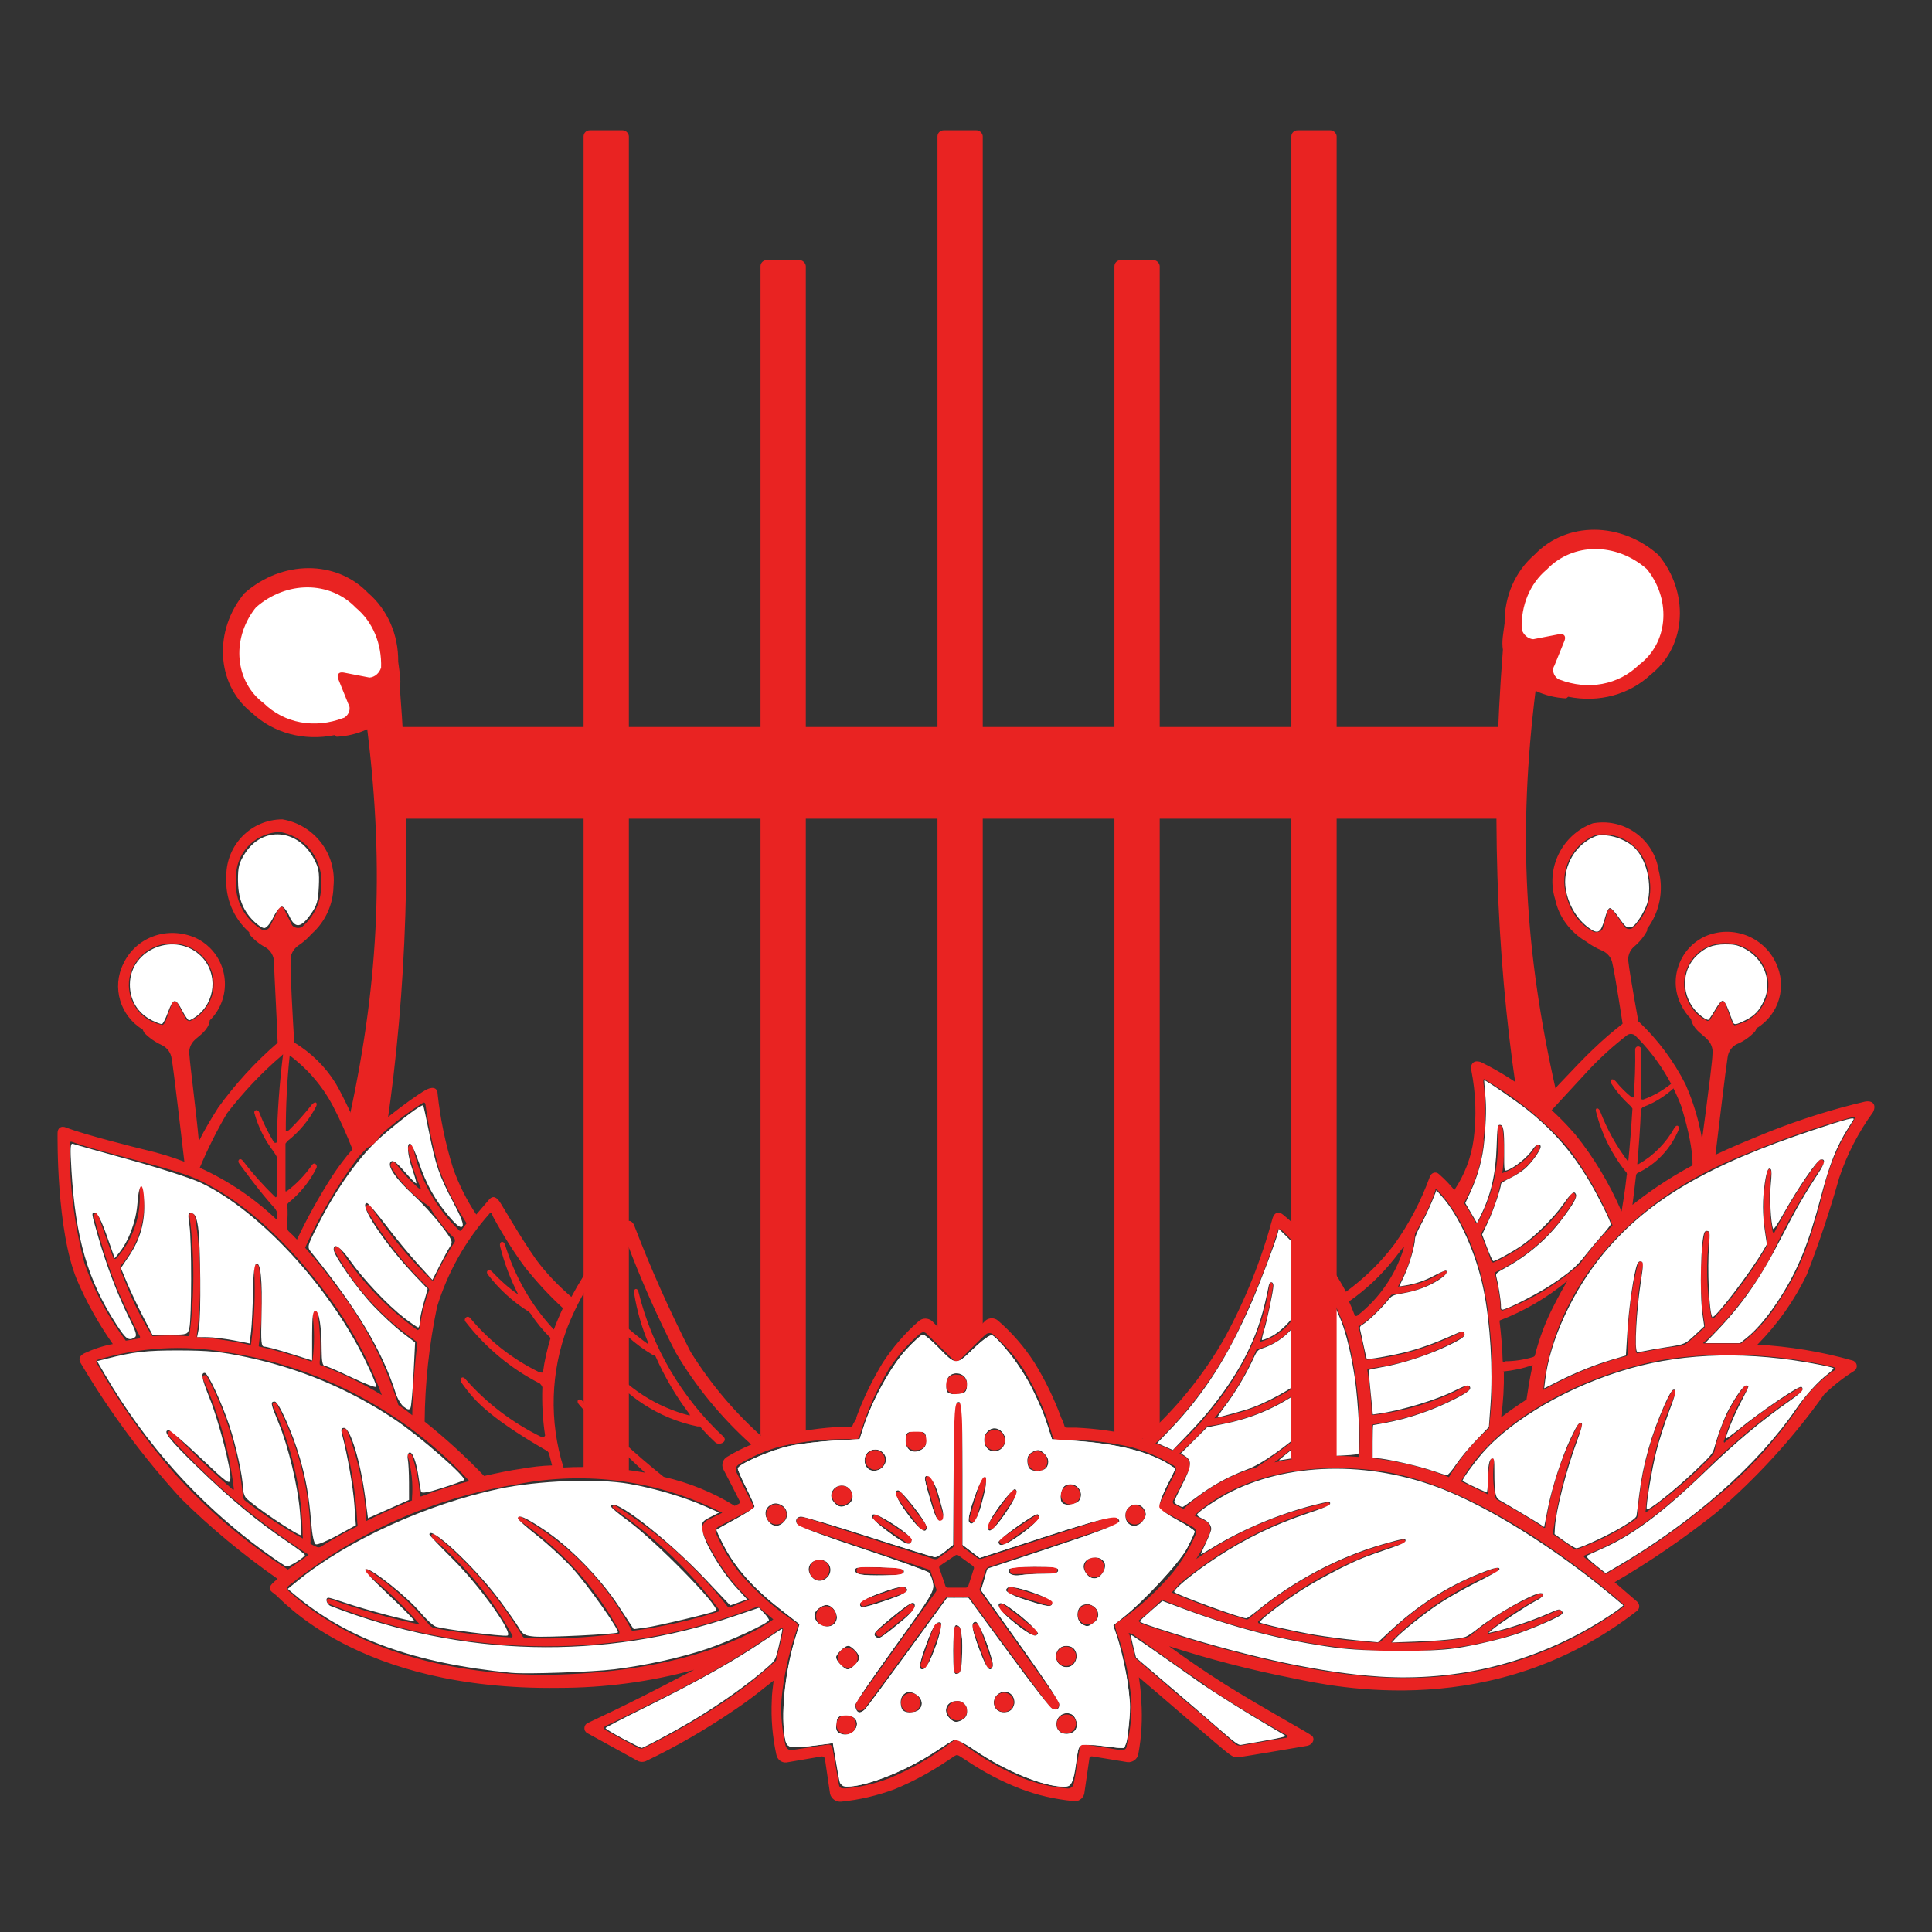 <?xml version="1.0" encoding="UTF-8" standalone="no"?>
<!-- Generator: Adobe Illustrator 28.0.0, SVG Export Plug-In . SVG Version: 6.00 Build 0)  -->

<svg
   version="1.1"
   id="レイヤー_1"
   x="0px"
   y="0px"
   viewBox="0 0 64 64"
   xml:space="preserve"
   sodipodi:docname="logo.svg"
   width="64"
   height="64"
   inkscape:version="1.3.2 (091e20e, 2023-11-25)"
   xmlns:inkscape="http://www.inkscape.org/namespaces/inkscape"
   xmlns:sodipodi="http://sodipodi.sourceforge.net/DTD/sodipodi-0.dtd"
   xmlns="http://www.w3.org/2000/svg"
   xmlns:svg="http://www.w3.org/2000/svg"><rect x="0" y="0" width="64" height="64" fill="#333333" stroke="none"/><defs
   id="defs1" /><sodipodi:namedview
   id="namedview1"
   pagecolor="#ffffff"
   bordercolor="#666666"
   borderopacity="1.0"
   inkscape:showpageshadow="2"
   inkscape:pageopacity="0.0"
   inkscape:pagecheckerboard="true"
   inkscape:deskcolor="#d1d1d1"
   inkscape:zoom="11.538461"
   inkscape:cx="2.7733334"
   inkscape:cy="25.436668"
   inkscape:window-width="1480"
   inkscape:window-height="888"
   inkscape:window-x="0"
   inkscape:window-y="59"
   inkscape:window-maximized="0"
   inkscape:current-layer="グループ_23-1" />
<style
   type="text/css"
   id="style1">
	.st0{fill:#231815;}
	.st1{fill:#E92322;}
</style>

<g
   id="グループ_23-1"
   transform="translate(1.367,3.183)">
	
	
	
	
	
	
	
	
	
	
	
	
	
	
	
	
	
	
	
	
	
	
	
	
	
	
	
	
	
	
	
	
	
	
	
	
	
	
	
	
	
	
	
	
	
	
<path
   style="fill:#ffffff;fill-opacity:1;fill-rule:evenodd;stroke:#ff3232;stroke-width:0;stroke-linecap:round;stroke-linejoin:round;paint-order:markers stroke fill"
   d="m 10.172,19.263 c -0.955,0.017 -1.98,0.538 -2.278,1.499 -0.334,0.853 -0.142,1.886 0.538,2.515 0.668,0.724 1.73,1.08 2.687,0.791 0.344,-0.037 0.735,-0.303 0.616,-0.696 -0.062,-0.303 -0.208,-0.579 -0.304,-0.872 0.416,0.049 0.968,0.306 1.276,-0.119 0.196,-0.487 0.072,-1.06 -0.135,-1.528 -0.45,-0.885 -1.371,-1.619 -2.401,-1.59 z"
   id="path2"
   transform="translate(-1.367,-3.183)" /><path
   style="fill:#ffffff;fill-opacity:1;fill-rule:evenodd;stroke:#ff3232;stroke-width:0;stroke-linecap:round;stroke-linejoin:round;paint-order:markers stroke fill"
   d="m 52.792,17.996 c -1.032,0.003 -1.94,0.75 -2.363,1.655 -0.165,0.454 -0.314,0.994 -0.121,1.459 0.295,0.421 0.904,0.137 1.287,0.131 -0.096,0.393 -0.465,0.802 -0.268,1.215 0.449,0.509 1.22,0.44 1.83,0.364 0.929,-0.181 1.767,-0.904 2.042,-1.816 0.278,-1.023 -0.133,-2.297 -1.162,-2.728 -0.387,-0.184 -0.816,-0.285 -1.245,-0.28 z"
   id="path3"
   transform="translate(-1.367,-3.183)" /><g
   id="g99"
   transform="translate(0,-3.52)"><g
     id="g55"
     transform="translate(0,4)"><path
       id="パス_780-2"
       class="st1"
       d="m 49.61,32.97 c 0,0 1.35,-1.46 1.77,-1.85 0.34,-0.33 0.7,-0.64 1.08,-0.93 0.14,-0.11 0.33,-0.11 0.47,0 0.63,0.6 1.15,1.3 1.54,2.07 0.37,0.84 0.59,1.74 0.64,2.66 0,0.13 -0.45,0.28 -0.45,0.28 0,0 0.21,-0.43 -0.33,-2.21 -0.33,-0.87 -0.84,-1.66 -1.5,-2.32 -0.07,-0.09 -0.21,-0.11 -0.3,-0.04 0,0 0,0 0,0 v 0 c -0.44,0.34 -0.86,0.72 -1.24,1.12 l -1.31,1.42 z"
       style="fill:#e92322" /><path
       id="パス_781-0"
       class="st1"
       d="m 48.29,35.18 c 0,0 0,0.06 0.04,0.04 0.48,-0.15 0.89,-0.46 1.16,-0.88 0.09,-0.14 0.19,-0.06 0.14,0.06 -0.28,0.53 -0.77,0.93 -1.35,1.11 -0.03,0.01 -0.05,0.04 -0.06,0.07 -0.06,0.21 0.07,-0.4 0.07,-0.4 z"
       style="fill:#e92322" /><path
       id="パス_782-7"
       class="st1"
       d="m 30.67,42.2 c 0,0.18 -0.14,0.32 -0.32,0.32 0,0 0,0 0,0 v 0 c -0.18,0.04 -0.35,-0.08 -0.38,-0.26 0,0 0,0 0,0 -0.03,-0.18 0.08,-0.35 0.26,-0.38 0.04,-0.01 0.08,-0.01 0.13,0 0.16,-0.01 0.31,0.14 0.31,0.32 0,-0.01 0,0 0,0 z"
       style="fill:#e92322" /><path
       id="パス_783-4"
       class="st1"
       d="m 24.46,46.2 c 0.17,0.05 0.26,0.23 0.21,0.39 0,0 0,0 0,0 v 0.01 c -0.05,0.18 -0.24,0.28 -0.42,0.22 0,0 0,0 0,0 -0.18,-0.05 -0.28,-0.24 -0.22,-0.42 0,0 0,0 0,0 0.05,-0.17 0.23,-0.27 0.4,-0.22 0.01,0 0.02,0.01 0.03,0.02 z"
       style="fill:#e92322" /><path
       id="パス_784-8"
       class="st1"
       d="m 26.4,53.28 c 0.1,-0.14 0.3,-0.18 0.45,-0.08 v 0 c 0.15,0.1 0.18,0.3 0.08,0.45 0,0 0,0 0,0 -0.1,0.15 -0.3,0.18 -0.45,0.08 0,0 0,0 0,0 -0.15,-0.1 -0.19,-0.3 -0.08,-0.45 -0.01,0 -0.01,0 0,0 z"
       style="fill:#e92322" /><path
       id="パス_785-5"
       class="st1"
       d="m 33.7,53.65 c -0.11,-0.15 -0.07,-0.35 0.07,-0.46 0.15,-0.1 0.35,-0.07 0.46,0.07 0.09,0.15 0.05,0.35 -0.11,0.45 -0.14,0.09 -0.31,0.06 -0.42,-0.06 z"
       style="fill:#e92322" /><path
       id="パス_786-8"
       class="st1"
       d="m 36.33,46.82 c -0.17,0.06 -0.35,-0.04 -0.4,-0.2 v 0 c -0.05,-0.17 0.04,-0.35 0.21,-0.41 0.17,-0.05 0.35,0.04 0.41,0.21 0.05,0.16 -0.04,0.34 -0.22,0.4 0.01,0 0.01,0 0,0 z"
       style="fill:#e92322" /><path
       id="パス_787-3"
       class="st1"
       d="m 34.19,46.16 c -0.17,0.05 -0.35,-0.04 -0.4,-0.21 -0.05,-0.17 0.04,-0.35 0.21,-0.4 0.17,-0.05 0.35,0.04 0.4,0.21 v 0 c 0.05,0.16 -0.04,0.34 -0.21,0.4 z"
       style="fill:#e92322" /><path
       id="パス_788-0"
       class="st1"
       d="M 33.1,45.04 C 32.93,45.1 32.74,45 32.69,44.83 c 0,0 0,0 0,0 -0.05,-0.17 0.04,-0.35 0.2,-0.4 v 0 c 0.18,-0.06 0.36,0.04 0.42,0.22 0.06,0.18 -0.04,0.37 -0.22,0.42 z"
       style="fill:#e92322" /><path
       id="パス_789-6"
       class="st1"
       d="m 31.68,44.36 c -0.18,0.06 -0.37,-0.04 -0.42,-0.22 0,0 0,0 0,0 -0.06,-0.18 0.04,-0.37 0.22,-0.42 0,0 0,0 0,0 0.17,-0.06 0.35,0.03 0.41,0.2 v 0.01 c 0.07,0.16 0,0.34 -0.16,0.42 -0.02,-0.01 -0.04,0 -0.05,0.01 z"
       style="fill:#e92322" /><path
       id="パス_790-2"
       class="st1"
       d="m 35.67,46.68 c 0,-0.09 -0.14,-0.1 -0.14,-0.1 -0.04,-0.01 -0.08,-0.01 -0.12,0 l -4.25,1.39 c -0.04,0.01 -0.08,0.01 -0.12,0 l -0.47,-0.35 c -0.03,-0.02 -0.06,-0.06 -0.06,-0.1 v -4.49 c 0.01,-0.04 0.01,-0.08 0,-0.12 0,0 -0.05,-0.11 -0.14,-0.11 -0.09,0 -0.14,0.11 -0.14,0.11 -0.01,0.04 -0.01,0.08 0,0.12 v 4.49 c 0,0.04 -0.02,0.08 -0.06,0.1 l -0.49,0.36 c -0.04,0.01 -0.08,0.01 -0.12,0 L 25.28,46.6 h -0.12 c 0,0 -0.12,0 -0.14,0.1 -0.01,0.06 0.01,0.13 0.06,0.17 l 0.11,0.06 4.21,1.4 h 0.06 v 0.06 l 0.18,0.56 c 0.02,0.03 0.02,0.08 0,0.11 l -2.61,3.63 c -0.02,0.04 -0.04,0.07 -0.05,0.12 0,0.06 0.02,0.12 0.05,0.17 0.05,0.05 0.18,0 0.18,0 0.04,-0.02 0.07,-0.05 0.09,-0.08 l 2.63,-3.59 c 0.02,-0.04 0.06,-0.07 0.1,-0.08 h 0.64 c 0.04,0 0.08,0.02 0.1,0.06 l 2.62,3.56 c 0.02,0.03 0.05,0.06 0.09,0.08 0,0 0.11,0.06 0.18,0 0.05,-0.04 0.07,-0.11 0.05,-0.17 -0.01,-0.04 -0.03,-0.08 -0.05,-0.12 L 31.1,49.05 c -0.02,-0.04 -0.02,-0.08 0,-0.12 l 0.19,-0.6 c 0.02,-0.04 0.05,-0.06 0.08,-0.08 l 4.2,-1.39 c 0.04,-0.02 0.08,-0.04 0.11,-0.06 0.02,-0.02 0.02,-0.07 -0.01,-0.12 z m -5.39,1.18 c 0.03,-0.02 0.07,-0.02 0.1,0 l 0.48,0.35 c 0.03,0.02 0.05,0.06 0.03,0.1 l -0.18,0.56 c -0.01,0.03 -0.05,0.06 -0.08,0.06 h -0.6 c -0.04,0 -0.07,-0.02 -0.08,-0.06 l -0.19,-0.56 c -0.02,-0.03 -0.02,-0.07 0,-0.1 z"
       style="fill:#e92322" /><path
       id="パス_791-2"
       class="st1"
       d="m 30.97,46.68 c -0.02,0.06 -0.08,0.1 -0.14,0.08 v 0 c -0.06,-0.02 -0.1,-0.08 -0.08,-0.14 l 0.38,-1.28 c 0.01,-0.05 0.07,-0.09 0.12,-0.08 0,0 0,0 0,0 h 0.01 v 0 c 0.05,0.03 0.07,0.08 0.05,0.13 z"
       style="fill:#e92322" /><path
       id="パス_792-5"
       class="st1"
       d="m 31.54,46.97 c -0.04,0.05 -0.12,0.05 -0.16,0 v 0 0 c -0.04,-0.05 -0.04,-0.12 0,-0.17 l 0.77,-1.08 c 0.04,-0.04 0.11,-0.04 0.15,0 v 0 c 0.04,0.04 0.04,0.1 0.01,0.14 0,0 0,0 0,0 l -0.01,0.01 z"
       style="fill:#e92322" /><path
       id="パス_793-2"
       class="st1"
       d="m 31.95,47.47 c -0.05,0.04 -0.12,0.04 -0.17,0 v 0 c -0.05,-0.04 -0.05,-0.12 0,-0.16 0,0 0,0 0,0 v 0 l 1.11,-0.74 c 0.04,-0.04 0.11,-0.04 0.15,0 v 0 c 0.03,0.05 0.02,0.11 -0.03,0.14 0,0 0,0 0,0 v 0 z"
       style="fill:#e92322" /><path
       id="パス_794-2"
       class="st1"
       d="m 29.33,44.05 c 0,0.18 -0.14,0.32 -0.32,0.32 0,0 0,0 0,0 v 0 c -0.18,0.04 -0.35,-0.08 -0.38,-0.26 0,0 0,0 0,0 -0.03,-0.18 0.08,-0.35 0.26,-0.38 0.04,-0.01 0.08,-0.01 0.13,0 0.17,0 0.31,0.14 0.31,0.32 z"
       style="fill:#e92322" /><path
       id="パス_795-7"
       class="st1"
       d="m 27.94,44.76 c -0.04,0.18 -0.21,0.29 -0.38,0.26 0,0 0,0 0,0 -0.18,-0.04 -0.29,-0.21 -0.26,-0.38 0,0 0,0 0,0 0.04,-0.18 0.21,-0.29 0.38,-0.26 0,0 0,0 0,0 0.04,0.01 0.08,0.02 0.12,0.05 0.11,0.07 0.16,0.2 0.14,0.33 z"
       style="fill:#e92322" /><path
       id="パス_796-1"
       class="st1"
       d="m 26.85,45.88 c 0,0.18 -0.15,0.32 -0.33,0.32 0,0 0,0 0,0 -0.18,0 -0.32,-0.15 -0.32,-0.33 0,-0.18 0.15,-0.32 0.33,-0.32 0.04,0 0.08,0.01 0.12,0.03 0.13,0.05 0.21,0.17 0.2,0.3 z"
       style="fill:#e92322" /><path
       id="パス_797-5"
       class="st1"
       d="m 28.81,47.26 c 0.04,0.05 0.04,0.12 0,0.17 v 0 c -0.04,0.05 -0.12,0.05 -0.16,0 v 0 l -1.07,-0.74 c -0.04,-0.04 -0.04,-0.1 0,-0.14 v 0 c 0.04,-0.04 0.1,-0.04 0.14,0 z"
       style="fill:#e92322" /><path
       id="パス_798-2"
       class="st1"
       d="m 29.29,46.82 c 0.04,0.05 0.04,0.12 0,0.17 v 0 c -0.04,0.05 -0.12,0.05 -0.16,0 v 0 l -0.8,-1.07 c -0.04,-0.04 -0.04,-0.11 0,-0.15 0,0 0,0 0,0 v 0 c 0.04,-0.04 0.11,-0.04 0.15,0 z"
       style="fill:#e92322" /><path
       id="パス_799-1"
       class="st1"
       d="m 29.89,46.57 c 0.02,0.07 -0.02,0.13 -0.08,0.15 v 0 C 29.75,46.73 29.69,46.7 29.67,46.64 L 29.3,45.36 c -0.02,-0.06 0.02,-0.12 0.08,-0.13 v 0 c 0.05,-0.02 0.11,0.01 0.13,0.06 v 0.01 z"
       style="fill:#e92322" /><path
       id="パス_800-1"
       class="st1"
       d="m 25.87,48.02 c 0.18,0.05 0.28,0.24 0.22,0.42 0,0 0,0 0,0 -0.05,0.18 -0.24,0.28 -0.42,0.22 0,0 0,0 0,0 -0.17,-0.05 -0.26,-0.23 -0.21,-0.4 0,0 0,0 0,0 v -0.01 c 0.04,-0.17 0.2,-0.28 0.37,-0.24 0,0 0,0 0,0 z"
       style="fill:#e92322" /><path
       id="パス_801-0"
       class="st1"
       d="m 26.1,49.56 c 0.18,0.06 0.27,0.25 0.22,0.42 -0.06,0.18 -0.24,0.27 -0.42,0.22 0,0 0,0 0,0 -0.18,-0.06 -0.27,-0.25 -0.22,-0.42 v 0 c 0.05,-0.18 0.24,-0.28 0.42,-0.22 z"
       style="fill:#e92322" /><path
       id="パス_802-1"
       class="st1"
       d="m 26.82,50.95 c 0.17,0.05 0.26,0.23 0.21,0.4 0,0 0,0 0,0 v 0.01 c -0.05,0.17 -0.23,0.26 -0.39,0.21 h -0.01 c -0.18,-0.05 -0.28,-0.24 -0.22,-0.42 0,0 0,0 0,0 0.05,-0.18 0.24,-0.28 0.42,-0.22 0,0 0,0 0,0 v 0 z"
       style="fill:#e92322" /><path
       id="パス_803-8"
       class="st1"
       d="m 28.74,49.51 c 0.04,-0.05 0.12,-0.05 0.16,0 v 0 0 c 0.05,0.04 0.05,0.12 0,0.16 v 0 l -1.06,0.85 c -0.04,0.04 -0.11,0.04 -0.15,0 v 0 c -0.04,-0.04 -0.04,-0.11 0,-0.15 0,0 0,0 0,0 z"
       style="fill:#e92322" /><path
       id="パス_804-7"
       class="st1"
       d="m 28.49,48.91 c 0.06,-0.02 0.13,0.01 0.15,0.07 0,0 0,0 0,0 v 0 c 0.02,0.06 -0.01,0.13 -0.08,0.14 0,0 0,0 0,0 v 0 l -1.28,0.42 c -0.06,0.02 -0.12,0 -0.14,-0.06 0,0 0,0 0,0 v 0 0 c -0.02,-0.06 0.01,-0.12 0.07,-0.14 z"
       style="fill:#e92322" /><path
       id="パス_805-6"
       class="st1"
       d="m 28.44,48.27 c 0.07,0 0.12,0.06 0.12,0.13 0,0 0,0 0,0 v 0 c 0,0.06 -0.05,0.11 -0.11,0.11 0,0 0,0 0,0 h -0.01 l -1.33,-0.04 c -0.06,0 -0.1,-0.05 -0.1,-0.1 v -0.01 0 c 0,-0.06 0.04,-0.1 0.1,-0.11 h 0.01 z"
       style="fill:#e92322" /><path
       id="パス_806-0"
       class="st1"
       d="m 28.54,52.55 c 0.11,-0.14 0.31,-0.17 0.45,-0.07 0,0 0,0 0,0 0.14,0.11 0.17,0.31 0.07,0.45 0,0 0,0 0,0 -0.1,0.14 -0.3,0.17 -0.45,0.07 -0.14,-0.1 -0.17,-0.3 -0.07,-0.45 z"
       style="fill:#e92322" /><path
       id="パス_807-0"
       class="st1"
       d="m 30.08,52.82 c 0.1,-0.14 0.3,-0.18 0.45,-0.08 0,0 0,0 0,0 l 0.01,0.01 c 0.14,0.11 0.17,0.3 0.07,0.45 -0.11,0.14 -0.31,0.17 -0.46,0.07 -0.14,-0.11 -0.17,-0.31 -0.07,-0.45 z"
       style="fill:#e92322" /><path
       id="パス_808-9"
       class="st1"
       d="m 31.63,52.54 c 0.1,-0.14 0.3,-0.17 0.45,-0.07 0,0 0,0 0,0 0.14,0.1 0.18,0.3 0.07,0.45 0,0 0,0 0,0 -0.11,0.14 -0.3,0.17 -0.45,0.07 -0.14,-0.1 -0.18,-0.29 -0.08,-0.44 0,0 0,0 0,0 z"
       style="fill:#e92322" /><path
       id="パス_809-5"
       class="st1"
       d="m 30.85,50.26 c -0.02,-0.06 0.01,-0.13 0.07,-0.15 v 0 c 0.06,-0.02 0.13,0.01 0.15,0.07 l 0.44,1.28 c 0.02,0.05 -0.01,0.11 -0.06,0.13 v 0 0 c -0.05,0.02 -0.11,-0.01 -0.13,-0.06 0,0 0,0 0,0 v 0 z"
       style="fill:#e92322" /><path
       id="パス_810-6"
       class="st1"
       d="m 30.21,50.33 c 0,-0.06 0.05,-0.12 0.12,-0.12 v 0 c 0.06,0 0.12,0.05 0.12,0.11 v 1.34 c 0,0.06 -0.05,0.11 -0.11,0.11 v 0 0 c -0.06,0 -0.11,-0.05 -0.11,-0.11 0,0 0,0 0,0 v 0 z"
       style="fill:#e92322" /><path
       id="パス_811-2"
       class="st1"
       d="m 29.58,50.18 c 0.02,-0.06 0.08,-0.09 0.15,-0.08 h 0.01 v 0 c 0.06,0.02 0.09,0.09 0.07,0.15 l -0.47,1.28 c -0.02,0.05 -0.08,0.08 -0.13,0.07 v 0 0 c -0.05,-0.01 -0.09,-0.07 -0.08,-0.12 0,0 0,0 0,0 v -0.01 z"
       style="fill:#e92322" /><path
       id="パス_812-8"
       class="st1"
       d="m 33.69,51.4 c -0.11,-0.14 -0.08,-0.34 0.06,-0.45 l 0.01,-0.01 c 0.14,-0.1 0.34,-0.07 0.45,0.07 0.11,0.14 0.08,0.34 -0.06,0.45 l -0.01,0.01 c -0.15,0.1 -0.35,0.07 -0.45,-0.07 z"
       style="fill:#e92322" /><path
       id="パス_813-5"
       class="st1"
       d="m 34.4,50.02 c -0.11,-0.15 -0.07,-0.35 0.07,-0.46 0,0 0,0 0,0 0.15,-0.11 0.35,-0.07 0.46,0.07 0.11,0.15 0.07,0.35 -0.07,0.46 v 0 c -0.15,0.1 -0.35,0.07 -0.46,-0.07 z"
       style="fill:#e92322" /><path
       id="パス_814-9"
       class="st1"
       d="m 34.62,48.45 c -0.11,-0.15 -0.07,-0.35 0.07,-0.46 0,0 0,0 0,0 0.15,-0.11 0.35,-0.07 0.46,0.07 0.11,0.15 0.07,0.35 -0.07,0.46 v 0 c -0.14,0.11 -0.34,0.08 -0.45,-0.06 z"
       style="fill:#e92322" /><path
       id="パス_815-4"
       class="st1"
       d="m 32.22,48.48 c -0.06,0.01 -0.12,-0.04 -0.13,-0.1 0,0 0,0 0,0 v -0.01 0 c 0,-0.07 0.05,-0.12 0.12,-0.13 h 1.34 c 0.06,0 0.11,0.04 0.11,0.1 v 0 c 0,0.06 -0.04,0.11 -0.1,0.12 z"
       style="fill:#e92322" /><path
       id="パス_816-3"
       class="st1"
       d="m 32.09,49.13 c -0.06,-0.02 -0.1,-0.08 -0.08,-0.14 v 0 0 c 0.02,-0.06 0.08,-0.1 0.14,-0.08 l 1.28,0.4 c 0.06,0.02 0.09,0.08 0.07,0.13 v 0 c -0.01,0.05 -0.07,0.09 -0.12,0.08 0,0 0,0 0,0 h -0.01 z"
       style="fill:#e92322" /><path
       id="パス_817-9"
       class="st1"
       d="m 31.75,49.67 c -0.05,-0.04 -0.05,-0.12 0,-0.16 v 0 0 c 0.04,-0.04 0.12,-0.04 0.16,0 l 1.06,0.83 c 0.04,0.04 0.04,0.1 0,0.14 v 0 c -0.04,0.04 -0.11,0.04 -0.15,0 0,0 0,0 0,0 z"
       style="fill:#e92322" /><path
       id="パス_818-0"
       class="st1"
       d="m 51.18,27.53 c 0.16,0.12 0.34,0.22 0.53,0.3 0.18,0.08 0.31,0.24 0.34,0.44 0.08,0.32 0.35,2.08 0.35,2.08 l 0.53,-0.04 c 0,0 -0.32,-1.76 -0.35,-2.08 -0.04,-0.2 0.03,-0.4 0.18,-0.53 0.18,-0.15 0.33,-0.33 0.44,-0.54 V 27.1 c 0.41,-0.55 0.55,-1.26 0.38,-1.92 -0.15,-1.02 -1.1,-1.73 -2.12,-1.58 v 0 c -0.03,0 -0.06,0.01 -0.09,0.02 -1,0.38 -1.54,1.48 -1.22,2.51 0.12,0.58 0.5,1.09 1.03,1.4 z M 51.48,24 c 0.82,-0.15 1.61,0.4 1.75,1.23 0,0.02 0.01,0.04 0.01,0.06 0.17,0.64 -0.02,1.33 -0.51,1.78 -0.09,0.07 -0.23,0.05 -0.29,-0.04 v 0 l -0.01,-0.02 -0.36,-0.5 c -0.07,-0.1 -0.14,-0.08 -0.18,0 l -0.16,0.58 c -0.04,0.12 -0.21,0.14 -0.3,0.12 -0.46,-0.24 -0.78,-0.67 -0.9,-1.17 -0.26,-0.82 0.14,-1.7 0.93,-2.03 z m 8.08,11.35 c 0.26,-0.78 0.64,-1.51 1.12,-2.17 0.12,-0.24 0,-0.4 -0.27,-0.35 -1.07,0.25 -2.11,0.58 -3.13,0.98 -0.64,0.26 -1.28,0.52 -1.82,0.78 0.1,-0.83 0.35,-2.92 0.4,-3.21 0.02,-0.2 0.14,-0.38 0.32,-0.46 0.22,-0.09 0.41,-0.23 0.58,-0.4 0.03,-0.04 0.05,-0.08 0.06,-0.12 0.75,-0.45 1.02,-1.39 0.64,-2.17 -0.41,-0.87 -1.44,-1.26 -2.33,-0.88 -0.84,0.38 -1.22,1.37 -0.84,2.21 l 0.03,0.06 c 0.08,0.17 0.19,0.33 0.33,0.47 0.01,0.05 0.02,0.09 0.04,0.13 0.1,0.26 0.4,0.43 0.47,0.52 0.15,0.13 0.23,0.33 0.2,0.53 0,0.33 -0.44,3.52 -0.44,3.52 h 0.07 c -0.81,0.41 -1.58,0.9 -2.28,1.46 0.04,-0.3 0.08,-0.64 0.12,-0.99 v 0 c 0.01,-0.03 0.03,-0.06 0.06,-0.07 0.61,-0.29 1.09,-0.8 1.35,-1.43 0.04,-0.12 -0.06,-0.2 -0.14,-0.06 -0.28,0.5 -0.69,0.92 -1.19,1.2 -0.01,0.01 -0.03,0.01 -0.04,0 0.05,-0.59 0.1,-1.21 0.12,-1.81 v 0 c 0.02,-0.03 0.04,-0.06 0.07,-0.08 0.46,-0.17 0.87,-0.45 1.2,-0.81 0.06,-0.12 0,-0.19 -0.13,-0.08 -0.31,0.28 -0.67,0.5 -1.06,0.64 -0.05,0 -0.07,0 -0.07,-0.04 V 31.1 C 53,31.04 52.95,31 52.9,31 c -0.06,0 -0.1,0.05 -0.1,0.1 v 0 0 c 0.01,0.53 -0.01,1.06 -0.05,1.59 h -0.06 c -0.2,-0.16 -0.38,-0.34 -0.54,-0.54 -0.12,-0.12 -0.2,-0.04 -0.14,0.08 0.18,0.28 0.4,0.53 0.64,0.75 0.02,0.02 0.04,0.05 0.06,0.08 v 0 c -0.04,0.64 -0.09,1.28 -0.14,1.76 -0.39,-0.51 -0.7,-1.07 -0.93,-1.67 -0.06,-0.14 -0.17,-0.12 -0.14,0 0.19,0.75 0.53,1.44 1.02,2.04 0.01,0.03 0.01,0.06 0,0.08 -0.06,0.55 -0.13,0.95 -0.17,1.2 -0.4,-0.92 -0.91,-1.78 -1.54,-2.56 -0.33,-0.38 -0.69,-0.74 -1.08,-1.06 l -0.26,-0.2 c -0.55,-0.44 -1.15,-0.82 -1.78,-1.13 -0.3,-0.1 -0.35,0.14 -0.32,0.26 0.15,0.76 0.18,1.53 0.08,2.29 -0.08,0.61 -0.3,1.18 -0.64,1.69 -0.15,-0.19 -0.33,-0.37 -0.51,-0.53 -0.11,-0.1 -0.26,-0.05 -0.31,0.11 -0.29,0.79 -0.68,1.54 -1.17,2.22 -0.45,0.6 -0.99,1.12 -1.6,1.57 -0.52,-0.98 -1.23,-1.86 -2.09,-2.56 -0.2,-0.15 -0.3,0 -0.34,0.12 -0.37,1.37 -0.9,2.7 -1.58,3.95 -0.71,1.26 -1.64,2.39 -2.72,3.35 L 36.25,43.91 C 35.6,43.75 34.94,43.66 34.27,43.63 h -0.26 c -0.1,0 -0.1,0 -0.13,-0.1 -0.02,-0.07 -0.05,-0.15 -0.09,-0.22 v 0 c -0.24,-0.65 -0.54,-1.27 -0.9,-1.85 -0.33,-0.51 -0.73,-0.97 -1.19,-1.37 -0.12,-0.11 -0.31,-0.11 -0.43,0 l -0.82,0.84 c -0.03,0.03 -0.08,0.04 -0.12,0.01 v 0 0 L 29.51,40.1 c -0.13,-0.11 -0.32,-0.11 -0.44,0 -0.46,0.4 -0.86,0.87 -1.19,1.37 -0.35,0.58 -0.65,1.19 -0.88,1.82 v 0.04 l -0.1,0.17 c -0.03,0.09 -0.05,0.1 -0.13,0.1 h -0.22 c -0.7,0.03 -1.4,0.13 -2.08,0.3 L 24,44.04 c -0.97,-0.84 -1.81,-1.83 -2.49,-2.92 -0.7,-1.37 -1.33,-2.78 -1.88,-4.22 -0.08,-0.13 -0.17,-0.16 -0.28,-0.06 -0.71,0.73 -1.31,1.56 -1.79,2.46 -0.43,-0.37 -0.83,-0.78 -1.17,-1.24 -0.56,-0.8 -1.14,-1.83 -1.21,-1.92 -0.07,-0.1 -0.2,-0.24 -0.35,-0.06 l -0.42,0.49 c -0.32,-0.48 -0.58,-1 -0.77,-1.54 -0.25,-0.8 -0.42,-1.62 -0.51,-2.45 0,-0.18 -0.12,-0.27 -0.37,-0.15 -0.65,0.37 -1.79,1.33 -1.79,1.33 -0.366,0.239 -0.365,0.244 -0.5,-0.08 0,0 -0.44,-0.99 -0.72,-1.46 C 9.41,31.67 8.94,31.21 8.38,30.87 8.34,30.23 8.24,28.45 8.26,28.18 8.24,27.98 8.34,27.79 8.5,27.67 8.67,27.56 8.82,27.43 8.96,27.27 9.41,26.87 9.67,26.3 9.68,25.7 9.79,24.63 9.05,23.66 7.99,23.48 c -1.03,0 -1.86,0.84 -1.86,1.87 v 0.05 c -0.04,0.69 0.24,1.36 0.76,1.82 v 0.06 c 0.15,0.18 0.33,0.33 0.54,0.44 0.17,0.1 0.28,0.29 0.28,0.49 0,0.26 0.1,1.98 0.12,2.67 v 0 C 7.09,31.52 6.43,32.24 5.86,33.03 5.63,33.39 5.41,33.76 5.22,34.14 5.14,33.23 4.92,31.55 4.91,31.31 4.87,31.12 4.94,30.92 5.08,30.79 5.15,30.71 5.45,30.53 5.55,30.27 5.57,30.23 5.58,30.18 5.58,30.14 6.25,29.48 6.25,28.4 5.59,27.74 v 0 C 5.45,27.6 5.28,27.48 5.1,27.4 4.16,27 3.13,27.39 2.72,28.26 c -0.39,0.78 -0.11,1.73 0.64,2.18 0.01,0.04 0.04,0.08 0.06,0.12 0.17,0.17 0.36,0.3 0.58,0.4 0.18,0.09 0.3,0.26 0.32,0.46 0.06,0.28 0.35,2.82 0.42,3.4 C 4.32,34.66 3.89,34.53 3.46,34.43 3.13,34.35 1.41,33.92 0.83,33.69 0.64,33.61 0.54,33.72 0.54,33.87 c 0,0.15 -0.04,3.21 0.64,4.86 0.32,0.75 0.72,1.46 1.19,2.13 -0.33,0.06 -0.65,0.17 -0.95,0.31 -0.26,0.14 -0.12,0.31 -0.08,0.38 0.94,1.58 2.04,3.06 3.28,4.42 0.99,0.98 2.07,1.87 3.21,2.67 l -0.11,0.09 c -0.19,0.17 -0.21,0.27 0,0.4 0.21,0.13 2.7,3.21 9.42,3.12 1.52,0 3.03,-0.2 4.49,-0.6 -0.11,0.05 -0.22,0.12 -0.33,0.17 -2.07,1.09 -3.08,1.53 -3.21,1.6 -0.09,0.05 -0.12,0.16 -0.08,0.25 0.02,0.03 0.04,0.06 0.08,0.08 l 1.69,0.93 c 0.08,0.03 0.16,0.03 0.24,0 1.03,-0.49 2.02,-1.07 2.96,-1.71 0.64,-0.43 1.01,-0.76 1.28,-0.96 -0.03,0.24 -0.06,0.47 -0.06,0.64 -0.03,0.61 0.02,1.21 0.15,1.81 0.03,0.16 0.17,0.28 0.34,0.26 l 1.17,-0.2 c 0.05,0 0.09,0.03 0.1,0.08 l 0.17,1.16 c 0.04,0.16 0.19,0.27 0.36,0.26 0.61,-0.06 1.2,-0.2 1.77,-0.41 0.61,-0.25 1.2,-0.57 1.75,-0.94 0.02,-0.01 0.04,-0.02 0.06,-0.04 l 0.18,-0.12 c 0.08,-0.05 0.1,-0.04 0.17,0 l 0.25,0.16 c 0.55,0.37 1.14,0.68 1.76,0.92 0.57,0.22 1.16,0.35 1.76,0.41 0.16,0.03 0.32,-0.08 0.36,-0.24 l 0.17,-1.17 c 0,-0.05 0.05,-0.08 0.09,-0.07 v 0 h 0.01 l 1.16,0.19 c 0.17,0.02 0.33,-0.1 0.36,-0.26 0.11,-0.58 0.14,-1.18 0.1,-1.77 -0.01,-0.26 -0.04,-0.52 -0.08,-0.78 0.52,0.43 2.96,2.56 3.02,2.56 0.05,0.04 0.11,0.07 0.17,0.09 h 0.08 c 0.09,0 2.3,-0.38 2.3,-0.38 0.21,-0.04 0.28,-0.26 0.14,-0.35 -0.13,-0.1 -1.58,-0.89 -2.83,-1.67 -0.73,-0.46 -1.39,-0.92 -1.88,-1.28 1.33,0.43 2.68,0.78 4.05,1.05 1.48,0.31 6.72,1.46 11.45,-2.22 0.09,-0.07 0.1,-0.2 0.02,-0.29 l -0.02,-0.02 c 0,0 -0.3,-0.26 -0.74,-0.64 1.17,-0.68 2.29,-1.45 3.35,-2.29 1.35,-1.16 2.56,-2.48 3.59,-3.93 0.3,-0.29 0.63,-0.55 0.98,-0.77 0.09,-0.05 0.13,-0.16 0.08,-0.26 -0.03,-0.05 -0.08,-0.09 -0.14,-0.1 -1.02,-0.29 -2.07,-0.46 -3.13,-0.52 0.67,-0.68 1.23,-1.47 1.64,-2.33 0.42,-1.08 0.77,-2.14 1.07,-3.2 z M 55.2,30.16 c -0.28,-0.13 -0.51,-0.36 -0.64,-0.64 -0.33,-0.66 -0.06,-1.47 0.6,-1.8 L 55.2,27.7 c 0.71,-0.31 1.54,-0.01 1.88,0.68 0.32,0.67 0.04,1.47 -0.63,1.8 L 56.4,30.2 c -0.1,0.04 -0.21,0.08 -0.31,0.1 C 56.05,30.27 56.01,30.22 56,30.17 l -0.21,-0.58 c -0.04,-0.12 -0.12,-0.12 -0.19,0 l -0.31,0.51 c -0.02,0.03 -0.05,0.05 -0.09,0.06 z m -7.43,3.95 c 0.09,-0.64 0.09,-1.29 0,-1.92 0,-0.15 0,-0.13 0.2,0 0.96,0.57 1.82,1.28 2.56,2.11 0.62,0.8 1.13,1.69 1.52,2.63 -0.4,0.39 -0.76,0.82 -1.08,1.28 -0.75,0.67 -1.62,1.2 -2.56,1.54 -0.04,0 -0.08,-0.03 -0.08,-0.07 v 0 -0.22 c -0.04,-0.29 -0.09,-0.58 -0.16,-0.87 v 0 -0.11 c 1.11,-0.52 2.03,-1.37 2.64,-2.44 0.06,-0.12 -0.06,-0.28 -0.15,-0.12 -0.6,0.99 -1.5,1.77 -2.56,2.24 0,0 -0.05,0 -0.08,-0.07 v 0 c -0.09,-0.28 -0.19,-0.54 -0.3,-0.79 -0.02,-0.05 -0.02,-0.1 0,-0.14 0.6,-1.04 0.84,-2.24 0.69,-3.43 0,-0.13 -0.18,-0.17 -0.18,0 0.1,1.07 -0.12,2.16 -0.64,3.1 0,0 -0.05,0.08 -0.08,0 -0.11,-0.22 -0.24,-0.44 -0.38,-0.64 0.37,-0.65 0.6,-1.37 0.66,-2.12 z m 0.65,7.69 v -0.03 c 0.33,-0.03 0.66,-0.1 0.97,-0.21 0.04,0 0,0.04 0,0.06 -0.1,0.45 -0.15,0.83 -0.19,1.08 -0.31,0.2 -0.6,0.4 -0.84,0.59 0.07,-0.51 0.1,-1.02 0.09,-1.53 z m 0.03,-0.33 c -0.03,0 -0.03,0 -0.04,-0.06 v 0 c -0.01,-0.43 -0.05,-0.86 -0.1,-1.28 v -0.05 c 0.81,-0.31 1.57,-0.75 2.24,-1.31 -0.15,0.26 -0.3,0.53 -0.43,0.79 -0.28,0.53 -0.49,1.09 -0.64,1.67 0,0 0,0.04 -0.06,0.06 -0.3,0.09 -0.61,0.14 -0.92,0.14 z m -2.27,-5.69 c 0,-0.04 0,-0.1 0.09,0 0.09,0.1 1.4,1.38 1.69,4.31 0.14,1.18 0.14,2.38 0,3.56 -0.53,0.46 -0.98,1.01 -1.33,1.62 -0.47,-0.19 -0.96,-0.34 -1.46,-0.45 -0.36,-0.08 -0.72,-0.14 -1.08,-0.18 v -1.08 c 0,0 0,-0.04 0.05,-0.04 1.1,-0.16 2.16,-0.53 3.12,-1.1 0.1,-0.07 0.06,-0.24 -0.08,-0.16 -0.95,0.51 -1.99,0.83 -3.06,0.95 -0.02,0.01 -0.04,0.01 -0.05,0 -0.01,-0.49 -0.06,-0.99 -0.14,-1.47 v -0.06 c 1.11,-0.13 2.17,-0.49 3.14,-1.04 0.11,-0.06 0.07,-0.24 -0.08,-0.16 -0.96,0.49 -1.99,0.8 -3.06,0.9 -0.04,0 -0.08,-0.03 -0.08,-0.08 -0.02,-0.18 -0.05,-0.35 -0.1,-0.52 -0.04,-0.17 -0.06,-0.29 -0.1,-0.43 -0.04,-0.14 0,-0.08 0.04,-0.1 0.4,-0.28 0.74,-0.63 1.03,-1.02 v 0 c 0.03,0 0.06,-0.01 0.08,-0.03 0.62,-0.03 1.22,-0.26 1.71,-0.64 0.09,-0.09 0.04,-0.17 -0.1,-0.09 -0.43,0.3 -0.93,0.47 -1.45,0.49 -0.04,0 0,0 0,-0.04 v 0 c 0.31,-0.53 0.5,-1.12 0.55,-1.73 0.27,-0.45 0.5,-0.92 0.67,-1.41 z m -1.37,2.27 c 0.1,-0.13 0.19,-0.24 0.27,-0.35 0.08,-0.11 0.06,-0.04 0.05,0 -0.27,0.87 -0.8,1.64 -1.52,2.21 0,0 -0.06,0.05 -0.1,0 v 0 c -0.06,-0.16 -0.12,-0.31 -0.19,-0.46 0.56,-0.39 1.06,-0.86 1.49,-1.4 z m -5.13,2.28 c 0.5,-1.04 0.93,-2.11 1.28,-3.21 0,-0.08 0.07,-0.1 0.17,0 0.97,0.95 1.69,2.12 2.12,3.41 0.34,1.33 0.48,2.7 0.41,4.07 -0.94,-0.08 -1.89,-0.02 -2.81,0.18 0.61,-0.46 1.18,-0.95 1.72,-1.49 0.08,-0.1 0,-0.19 -0.11,-0.07 -0.69,0.63 -1.42,1.21 -2.2,1.72 -0.9,0.26 -1.73,0.74 -2.42,1.38 l -0.31,-0.15 c -0.04,-0.02 -0.06,-0.08 -0.04,-0.12 v 0 l 0.54,-1.04 c 0.06,-0.16 0,-0.33 -0.14,-0.42 l -0.19,-0.1 c 0.32,-0.29 0.63,-0.59 0.92,-0.91 v 0 c 1.51,-0.17 2.92,-0.86 3.98,-1.95 0.1,-0.08 0.03,-0.24 -0.1,-0.13 -1,0.96 -2.27,1.6 -3.64,1.82 v 0 c 0.59,-0.68 1.06,-1.46 1.4,-2.29 v 0 c 0.69,-0.14 1.27,-0.63 1.51,-1.29 0.06,-0.11 -0.04,-0.21 -0.12,-0.06 -0.23,0.55 -0.71,0.96 -1.28,1.11 v 0 c 0.19,-0.6 0.34,-1.22 0.43,-1.85 0,-0.13 -0.1,-0.19 -0.12,0 -0.41,2.83 -2.56,4.87 -3.21,5.45 C 37.29,44.3 37.1,44.22 36.91,44.15 38.06,43.06 39,41.77 39.68,40.34 Z M 19.27,37.39 c 0.06,0 0.09,0 0.12,0.08 0.47,1.25 1.01,2.47 1.62,3.66 0.67,1.14 1.52,2.17 2.51,3.06 -0.27,0.11 -0.54,0.25 -0.79,0.4 -0.15,0.08 -0.21,0.26 -0.14,0.41 0,0 0.54,1.04 0.54,1.05 0.02,0.04 0.01,0.09 -0.03,0.11 h -0.01 l -0.12,0.06 c -0.72,-0.45 -1.52,-0.77 -2.35,-0.96 -0.95,-0.76 -1.84,-1.58 -2.66,-2.48 -0.14,-0.17 -0.26,-0.05 -0.15,0.08 0.68,0.8 1.41,1.55 2.19,2.26 -0.89,-0.16 -1.8,-0.22 -2.7,-0.17 -0.48,-1.53 -0.43,-3.18 0.14,-4.67 0.43,-1.07 1.05,-2.04 1.83,-2.89 z m -4.43,-0.84 c 0.07,-0.1 0.08,0 0.13,0.1 0.32,0.59 0.67,1.15 1.07,1.69 0.38,0.47 0.79,0.92 1.24,1.33 -0.11,0.23 -0.21,0.47 -0.3,0.71 -0.75,-0.8 -1.3,-1.77 -1.62,-2.82 -0.05,-0.14 -0.2,-0.1 -0.16,0.07 0.14,0.55 0.34,1.08 0.6,1.59 v 0 C 15.48,39 15.19,38.74 14.93,38.46 c -0.09,-0.1 -0.21,-0.03 -0.15,0.08 0.38,0.5 0.84,0.92 1.37,1.25 0.03,0.03 0.06,0.06 0.08,0.09 v 0 c 0.18,0.28 0.4,0.54 0.64,0.78 -0.11,0.37 -0.2,0.75 -0.25,1.13 0,0.04 -0.11,0 -0.13,0 -0.88,-0.43 -1.66,-1.04 -2.28,-1.79 -0.11,-0.12 -0.24,0.04 -0.15,0.13 0.66,0.85 1.5,1.55 2.46,2.04 0.03,0.03 0.06,0.07 0.08,0.12 -0.02,0.53 0.01,1.07 0.09,1.6 v 0 c -0.02,0.05 -0.07,0.07 -0.12,0.05 v 0 c -0.96,-0.47 -1.82,-1.12 -2.52,-1.92 -0.11,-0.13 -0.21,0 -0.13,0.12 0.34,0.46 0.71,1.04 2.85,2.27 0.02,0.02 0.04,0.05 0.05,0.08 0.04,0.17 0.08,0.3 0.1,0.39 -0.34,0.01 -0.67,0.05 -1.01,0.11 -0.37,0.05 -0.84,0.15 -1.24,0.24 -0.61,-0.64 -1.27,-1.24 -1.97,-1.8 0.01,-1.28 0.15,-2.55 0.41,-3.8 0.35,-1.14 0.94,-2.19 1.73,-3.08 z m -4.33,-1.89 c 0.62,-0.68 1.33,-1.28 2.1,-1.77 0.09,-0.07 0.12,0 0.12,0.06 0.1,0.71 0.25,1.4 0.44,2.09 0.24,0.64 0.55,1.25 0.92,1.82 l -0.19,0.25 h -0.04 c -0.78,-0.74 -1.32,-1.71 -1.54,-2.76 -0.04,-0.16 -0.2,-0.06 -0.17,0.06 0.1,0.44 0.24,0.87 0.42,1.28 0,0.03 0,0.05 -0.08,0 -0.27,-0.24 -0.52,-0.51 -0.74,-0.8 -0.1,-0.13 -0.23,0 -0.16,0.11 0.31,0.52 0.73,0.95 1.23,1.28 l 0.06,0.06 c 0.21,0.37 0.48,0.71 0.79,1 0.03,0.03 0.04,0.08 0.03,0.13 -0.27,0.41 -0.5,0.84 -0.7,1.28 h -0.06 c -0.76,-0.73 -1.44,-1.55 -2.02,-2.44 -0.1,-0.14 -0.23,0 -0.16,0.08 0.57,0.95 1.25,1.82 2.04,2.59 0.03,0.03 0.05,0.06 0.05,0.1 -0.13,0.33 -0.22,0.67 -0.28,1.02 l -0.04,0.25 v 0 c -0.04,0.04 -0.04,0.06 -0.08,0.04 -1.01,-0.73 -1.88,-1.64 -2.56,-2.69 -0.11,-0.16 -0.24,-0.04 -0.17,0.08 0.65,1.2 1.58,2.22 2.7,2.99 l 0.04,0.06 c -0.1,0.79 -0.16,1.59 -0.17,2.39 l -0.2,-0.16 -0.26,-0.18 C 11.4,41.49 10.73,40.19 9.84,39.03 9.46,38.52 9.1,38.07 8.74,37.67 9.21,36.62 9.8,35.6 10.51,34.66 Z M 8.23,31.3 c 0.6,0.45 1.09,1.02 1.44,1.69 0.24,0.46 0.45,0.94 0.64,1.42 -0.25,0.28 -0.47,0.58 -0.68,0.9 C 9.2,35.98 8.81,36.68 8.47,37.4 8.38,37.3 8.29,37.21 8.19,37.12 c -0.09,-0.09 0,-0.4 -0.04,-0.87 0,-0.03 0.02,-0.05 0.04,-0.07 0.38,-0.31 0.7,-0.7 0.92,-1.14 C 9.17,34.94 9.05,34.8 8.96,34.94 8.73,35.27 8.45,35.56 8.13,35.8 H 8.09 v -1.58 0 C 8.11,34.19 8.13,34.17 8.15,34.14 8.55,33.83 8.87,33.44 9.1,33 9.16,32.88 9.1,32.79 8.97,32.92 8.74,33.21 8.49,33.5 8.22,33.76 8.2,33.79 8.15,33.8 8.1,33.79 v 0.04 c 0,-0.84 0.04,-1.69 0.13,-2.53 z M 7.59,27 C 7.56,27.11 7.44,27.17 7.33,27.14 7.32,27.14 7.3,27.13 7.29,27.12 6.72,26.77 6.4,26.14 6.45,25.47 6.41,24.64 7.04,23.94 7.87,23.9 v 0 h 0.05 c 0.85,0.15 1.44,0.93 1.35,1.8 0,0.52 -0.24,1.01 -0.64,1.35 C 8.52,27.1 8.39,27.08 8.31,26.99 L 8.04,26.45 c -0.05,-0.1 -0.13,-0.1 -0.18,0 z M 6.15,33.22 C 6.69,32.52 7.3,31.87 7.97,31.3 L 8.01,31.26 C 7.89,32.23 7.82,33.2 7.8,34.18 7.77,34.2 7.74,34.2 7.71,34.18 7.52,33.87 7.36,33.54 7.23,33.21 c -0.05,-0.16 -0.2,-0.1 -0.17,0 0.13,0.47 0.35,0.9 0.64,1.28 0.04,0.06 0.08,0.12 0.11,0.19 v 1.25 c 0,0.04 -0.04,0.09 -0.06,0.06 C 7.36,35.61 7,35.21 6.68,34.79 c -0.11,-0.13 -0.19,0 -0.13,0.08 0.06,0.08 0.7,0.97 1.2,1.51 0.03,0.05 0.05,0.09 0.07,0.14 v 0.24 C 7.07,36.04 6.2,35.45 5.25,35.02 5.51,34.4 5.81,33.8 6.15,33.22 Z M 4.52,29.58 c -0.06,-0.1 -0.14,-0.1 -0.19,0 L 4.12,30.16 C 4.1,30.21 4.07,30.26 4.02,30.29 3.92,30.27 3.83,30.25 3.74,30.21 3.05,29.93 2.72,29.14 3,28.46 v 0 C 3.01,28.44 3.02,28.42 3.03,28.39 3.37,27.7 4.2,27.4 4.9,27.71 c 0.68,0.29 1,1.08 0.7,1.76 -0.01,0.02 -0.02,0.04 -0.03,0.05 -0.13,0.28 -0.36,0.51 -0.64,0.64 -0.06,0 -0.11,-0.02 -0.14,-0.07 z m -3.09,8.6 c -0.34,-1.29 -0.5,-2.61 -0.49,-3.94 0,-0.09 0.03,-0.1 0.13,-0.06 0.99,0.35 3.21,0.83 4.05,1.2 2.21,0.99 3.9,3.26 4.28,3.75 0.79,1.04 1.43,2.2 1.88,3.42 -0.65,-0.4 -1.34,-0.73 -2.05,-1 v 0 c -0.01,-0.05 -0.01,-0.11 0,-0.16 0.03,-0.52 0,-1.03 -0.07,-1.54 0,-0.12 -0.17,-0.12 -0.17,0.04 0.06,0.49 0.06,0.99 0,1.48 0,0.03 -0.02,0.05 -0.04,0.07 -0.57,-0.2 -1.15,-0.37 -1.74,-0.5 -0.01,-0.02 -0.01,-0.05 0,-0.08 0.12,-0.85 0.12,-1.71 0,-2.56 -0.03,-0.12 -0.17,-0.1 -0.16,0.05 0.05,0.83 0.01,1.67 -0.1,2.5 0,0.02 -0.01,0.04 -0.03,0.04 C 6.61,40.82 6.28,40.76 5.93,40.71 5.58,40.66 5.4,40.65 5.15,40.63 v -0.06 c 0.17,-1.31 0.15,-2.65 -0.06,-3.95 -0.04,-0.12 -0.21,-0.13 -0.18,0 0.17,1.3 0.17,2.63 0,3.93 0,0.02 -0.02,0.04 -0.04,0.05 -0.4,-0.03 -0.8,-0.03 -1.19,0 v 0 C 3.32,40.03 3.02,39.43 2.78,38.8 L 2.62,38.4 v 0 -0.12 c 0.62,-0.7 0.89,-1.64 0.76,-2.56 0,-0.14 -0.14,-0.1 -0.13,0 0.08,0.85 -0.2,1.69 -0.78,2.32 H 2.4 C 2.27,37.67 2.09,37.2 1.88,36.58 c 0,-0.08 -0.17,-0.07 -0.13,0.07 0.19,0.76 0.43,1.51 0.71,2.24 0.16,0.41 0.57,1.28 0.81,1.72 v 0.06 L 2.8,40.75 C 2.22,39.97 1.75,39.1 1.43,38.18 Z m 2.96,6.94 C 3.42,44 2.56,42.78 1.83,41.48 c -0.03,-0.06 0,-0.06 0.04,-0.1 1.38,-0.41 2.83,-0.5 4.25,-0.25 3.1,0.46 5.94,1.97 8.06,4.27 v 0 c -0.54,0.14 -1.08,0.31 -1.6,0.51 0,0 -0.04,0 -0.04,-0.06 -0.03,-0.44 -0.12,-0.87 -0.25,-1.28 -0.05,-0.13 -0.18,-0.07 -0.15,0 0.13,0.45 0.18,0.93 0.14,1.4 v 0.07 c -0.54,0.22 -1.04,0.45 -1.51,0.68 -0.01,-0.01 -0.01,-0.03 0,-0.04 -0.06,-1.02 -0.27,-2.02 -0.64,-2.96 -0.07,-0.11 -0.2,-0.06 -0.15,0.09 0.28,0.97 0.44,1.98 0.49,2.99 0.01,0.03 0.01,0.07 0,0.1 C 10,47.12 9.6,47.36 9.25,47.58 9.21,47.6 9.16,47.6 9.12,47.58 9.05,47.55 8.98,47.51 8.92,47.48 8.91,47.46 8.91,47.43 8.92,47.4 8.93,45.82 8.55,44.26 7.81,42.86 7.75,42.75 7.62,42.78 7.68,42.92 c 0.63,1.35 0.96,2.81 0.98,4.3 0.01,0.03 0.01,0.06 0,0.08 C 7.99,46.93 7.34,46.5 6.73,46.03 6.7,45.99 6.69,45.95 6.68,45.91 6.55,44.52 6.15,43.17 5.49,41.93 c -0.08,-0.1 -0.2,0 -0.12,0.11 0.52,1.15 0.86,2.37 1.01,3.62 0,0.04 -0.03,0.04 -0.06,0 -0.8,-0.69 -1.47,-1.38 -1.97,-1.88 -0.12,-0.12 -0.21,0.04 -0.12,0.13 1.35,1.5 2.89,2.81 4.58,3.9 0.06,0.04 0.05,0 0,0.07 C 8.57,48.05 8.35,48.2 8.17,48.33 6.77,47.44 5.51,46.36 4.39,45.12 Z m 12.72,6.69 c -1.88,0.06 -6.06,-0.18 -8.92,-2.77 -0.08,-0.08 -0.08,-0.12 0.08,-0.23 2.17,-1.72 4.74,-2.86 7.47,-3.3 2.32,-0.46 4.72,-0.13 6.82,0.94 l -0.51,0.25 c -0.14,0.09 -0.2,0.27 -0.13,0.42 0.24,0.56 0.56,1.08 0.94,1.56 0.18,0.23 0.38,0.44 0.59,0.64 -0.14,0.06 -0.37,0.16 -0.64,0.27 v 0 c -0.03,0 -0.06,-0.02 -0.08,-0.04 -1.03,-1.32 -2.29,-2.45 -3.7,-3.33 -0.1,-0.04 -0.16,0.04 -0.04,0.11 1.32,0.91 2.49,2.03 3.45,3.31 v 0.08 c -0.93,0.3 -1.88,0.51 -2.85,0.64 0,0 -0.04,0 -0.06,-0.07 -0.82,-1.55 -2.07,-2.83 -3.61,-3.69 -0.12,-0.06 -0.2,0 -0.06,0.12 1.37,0.94 2.5,2.19 3.29,3.65 v 0.08 c -1.04,0.14 -2.1,0.19 -3.15,0.15 l -0.06,-0.06 c -0.76,-1.28 -1.74,-2.42 -2.89,-3.36 -0.11,-0.06 -0.19,0 -0.07,0.13 1.07,0.89 1.96,1.98 2.63,3.21 0,0.04 0,0.06 -0.03,0.06 -0.86,-0.05 -1.72,-0.15 -2.56,-0.31 v 0 c -0.09,-0.03 -0.17,-0.09 -0.22,-0.17 -0.57,-0.68 -1.24,-1.28 -1.98,-1.77 -0.11,-0.06 -0.14,0.04 -0.09,0.1 0.66,0.51 1.26,1.09 1.81,1.72 v 0 c -1.01,-0.21 -2,-0.49 -2.96,-0.84 -0.17,-0.06 -0.15,0.13 0,0.18 4.54,1.82 9.61,1.85 14.17,0.06 0.17,0.16 0.35,0.3 0.5,0.43 l -0.11,0.08 c -0.59,0.39 -2.75,1.63 -7.03,1.75 z m 7.41,-1.18 c -0.06,0.21 -0.12,0.46 -0.18,0.72 -0.56,0.51 -1.15,0.98 -1.78,1.4 -0.83,0.55 -1.7,1.05 -2.6,1.49 -0.05,0.03 -0.11,0.03 -0.17,0 -0.03,0 -1.1,-0.6 -1.11,-0.6 -0.03,-0.02 -0.04,-0.07 -0.02,-0.1 v 0 c 0.01,-0.01 0.01,-0.02 0.02,-0.02 0.06,-0.03 1.96,-0.94 2.97,-1.49 1,-0.53 1.96,-1.12 2.88,-1.78 0.06,0.05 0.05,0.07 0.03,0.14 -0.01,0.08 -0.03,0.18 -0.04,0.24 z m 11.44,3.51 c 0,0.13 -0.07,0.18 -0.21,0.17 l -1.2,-0.19 c -0.07,-0.01 -0.14,0.04 -0.15,0.11 v 0.01 c 0,0 -0.17,1.08 -0.2,1.19 -0.02,0.1 -0.12,0.17 -0.22,0.15 h -0.01 c -0.5,-0.04 -0.99,-0.16 -1.46,-0.34 -0.7,-0.29 -1.36,-0.67 -1.97,-1.13 v 0 c -0.19,-0.15 -0.21,-0.2 -0.37,-0.07 -0.05,0.04 -0.12,0.08 -0.18,0.13 -0.58,0.43 -1.22,0.79 -1.89,1.07 -0.47,0.18 -0.96,0.3 -1.46,0.34 -0.13,0 -0.2,0 -0.22,-0.14 l -0.21,-1.2 C 26.2,54.17 26.14,54.12 26.07,54.13 h -0.02 c 0,0 -1.09,0.17 -1.19,0.18 -0.1,0.01 -0.19,-0.06 -0.21,-0.17 -0.11,-0.49 -0.16,-0.99 -0.13,-1.49 0.07,-0.76 0.23,-1.5 0.47,-2.22 v 0 c 0.08,-0.24 0.12,-0.28 -0.04,-0.38 L 24.76,49.92 C 24.16,49.5 23.62,49 23.14,48.45 22.83,48.06 22.57,47.63 22.37,47.17 22.31,47.05 22.32,46.98 22.43,46.91 l 1.08,-0.56 c 0.07,-0.03 0.09,-0.11 0.06,-0.18 v 0 l -0.01,-0.01 c 0,0 -0.49,-0.97 -0.54,-1.07 -0.04,-0.1 0,-0.19 0.1,-0.25 0.43,-0.26 0.89,-0.46 1.38,-0.59 0.74,-0.17 1.49,-0.25 2.25,-0.24 v 0 c 0.28,0 0.32,0.04 0.37,-0.15 0.02,-0.08 0.04,-0.15 0.07,-0.22 0.22,-0.69 0.53,-1.35 0.9,-1.97 0.28,-0.42 0.61,-0.8 0.99,-1.13 0.1,-0.08 0.17,-0.11 0.27,0 l 0.87,0.85 c 0.04,0.05 0.12,0.06 0.18,0.02 v 0 l 0.02,-0.02 c 0,0 0.78,-0.78 0.86,-0.84 0.07,-0.07 0.19,-0.07 0.26,0 0.38,0.33 0.71,0.71 0.99,1.13 0.39,0.65 0.7,1.34 0.92,2.06 v 0 c 0.07,0.25 0.06,0.3 0.26,0.29 h 0.1 c 0.77,-0.01 1.53,0.07 2.28,0.24 0.48,0.13 0.95,0.33 1.38,0.59 0.12,0.06 0.15,0.12 0.1,0.24 l -0.54,1.09 c -0.03,0.07 -0.01,0.15 0.06,0.18 h 0.01 c 0,0 0.97,0.5 1.06,0.56 0.09,0.05 0.12,0.17 0.07,0.26 -0.2,0.46 -0.46,0.89 -0.78,1.28 -0.49,0.57 -1.04,1.08 -1.65,1.51 -0.22,0.14 -0.27,0.14 -0.2,0.34 0,0.04 0.01,0.08 0.04,0.12 0.25,0.72 0.41,1.46 0.47,2.22 0.02,0.49 -0.03,0.99 -0.15,1.48 z m 2.65,-1.93 c 1.28,0.85 2.56,1.56 2.64,1.6 0.02,0.02 0.03,0.06 0.01,0.08 l -0.01,0.01 -1.51,0.26 C 39.67,54.17 39.6,54.15 39.55,54.11 39.5,54.06 38.27,52.98 37.9,52.69 l -1.66,-1.43 c -0.05,-0.22 -0.11,-0.44 -0.16,-0.64 v 0 c -0.01,-0.07 -0.03,-0.13 -0.06,-0.19 v 0 l 0.13,0.04 c 0.41,0.28 1.3,0.94 2.46,1.72 z m 13.77,-2.76 c 0.08,0.08 0.07,0.1 0,0.14 -2.08,1.52 -4.59,2.34 -7.17,2.33 -3.25,0.04 -7.62,-1.4 -8.77,-1.8 l -0.1,-0.09 c 0.28,-0.22 0.54,-0.46 0.79,-0.7 1.88,0.78 8.24,3.12 13.2,0.49 0.11,-0.06 0,-0.21 -0.12,-0.13 -0.73,0.34 -1.49,0.6 -2.28,0.77 0,0 -0.04,-0.04 0,-0.06 0.54,-0.45 1.13,-0.84 1.76,-1.16 0.07,-0.04 0.05,-0.14 -0.07,-0.11 -0.83,0.34 -1.6,0.81 -2.28,1.39 -0.06,0.04 -0.12,0.06 -0.19,0.08 v 0 c -0.8,0.12 -1.61,0.17 -2.42,0.15 V 50.7 c 0.99,-0.98 2.17,-1.75 3.46,-2.28 0.14,-0.06 0.09,-0.16 0,-0.14 -1.44,0.48 -2.75,1.31 -3.8,2.42 -0.04,0.03 -0.09,0.05 -0.14,0.05 -1.33,-0.07 -2.64,-0.29 -3.92,-0.64 -0.02,-0.01 -0.03,-0.04 -0.02,-0.06 0,-0.01 0.01,-0.01 0.02,-0.02 1.38,-1.19 3,-2.06 4.76,-2.56 0.15,-0.04 0.1,-0.15 0,-0.13 -1.88,0.44 -3.62,1.34 -5.08,2.61 -0.02,0.02 -0.05,0.03 -0.07,0.04 -0.85,-0.25 -1.68,-0.55 -2.49,-0.9 l 0.26,-0.29 c 1.43,-1.19 3.09,-2.07 4.88,-2.56 0.15,-0.04 0.1,-0.15 0,-0.13 -1.55,0.34 -3.02,0.97 -4.33,1.87 0.17,-0.27 0.32,-0.55 0.44,-0.84 0.07,-0.15 0.02,-0.33 -0.13,-0.42 L 38.2,46.54 c 0.38,-0.37 2.21,-1.92 5.95,-1.5 2.99,0.33 6.45,2.87 8.22,4.41 z m 6.94,-7.84 c 0.21,0.04 0.1,0.12 0,0.17 -0.37,0.27 -0.69,0.59 -0.96,0.95 -0.82,1.25 -1.83,2.37 -3,3.31 -1.1,0.92 -2.29,1.74 -3.54,2.44 -0.21,-0.17 -0.44,-0.35 -0.69,-0.54 v 0 c -0.04,-0.06 -0.06,-0.04 0,-0.08 0.94,-0.38 2.01,-0.81 4.31,-3.12 0.88,-0.84 1.83,-1.61 2.85,-2.28 0.1,-0.07 0.06,-0.22 -0.08,-0.13 -0.88,0.52 -1.7,1.12 -2.46,1.8 v 0 c -0.02,-0.03 -0.02,-0.06 0,-0.08 0.17,-0.59 0.42,-1.15 0.75,-1.67 0.08,-0.13 0,-0.2 -0.1,-0.1 -0.47,0.63 -0.81,1.35 -0.97,2.12 -0.01,0.04 -0.03,0.08 -0.05,0.12 l -0.04,0.04 c -0.67,0.7 -1.4,1.33 -2.19,1.88 -0.01,-0.03 -0.01,-0.06 0,-0.08 0.1,-1.33 0.44,-2.63 0.98,-3.85 0.05,-0.14 -0.07,-0.17 -0.13,-0.06 -0.65,1.27 -1.03,2.66 -1.12,4.09 0,0.04 -0.02,0.08 -0.04,0.11 -0.61,0.42 -1.28,0.76 -1.97,1.01 h -0.08 c -0.22,-0.17 -0.46,-0.33 -0.71,-0.5 v -0.07 c 0.17,-1.19 0.48,-2.36 0.94,-3.47 0.05,-0.15 -0.05,-0.18 -0.12,-0.07 -0.55,1.05 -0.91,2.18 -1.08,3.35 0,0.05 0,0.05 -0.04,0.05 -0.49,-0.33 -1.02,-0.64 -1.57,-0.94 -0.02,-0.02 -0.03,-0.05 -0.04,-0.08 -0.08,-0.4 -0.1,-0.81 -0.04,-1.21 0,-0.08 -0.1,-0.12 -0.13,0 -0.07,0.35 -0.09,0.71 -0.07,1.07 0,0.05 0,0.05 -0.03,0.04 -0.29,-0.14 -0.58,-0.29 -0.87,-0.42 1.31,-2.37 4.93,-3.85 7.22,-4.1 1.69,-0.19 3.41,-0.09 5.07,0.3 z m -3.01,-0.77 h -1.23 c -0.08,0 0.06,-0.09 0.12,-0.14 0.84,-0.82 1.56,-1.75 2.12,-2.78 0.48,-1.05 1.06,-2.06 1.71,-3.01 0.08,-0.1 -0.06,-0.24 -0.16,-0.11 -0.56,0.75 -1.06,1.55 -1.47,2.39 v 0 c -0.03,-0.02 -0.05,-0.05 -0.05,-0.08 -0.12,-0.63 -0.14,-1.28 -0.04,-1.92 0,-0.15 -0.1,-0.17 -0.13,-0.04 -0.17,0.77 -0.17,1.56 0,2.33 v 0.1 l -0.15,0.26 c -0.47,0.77 -1.01,1.49 -1.62,2.16 v 0 c 0,0 -0.08,0 -0.09,-0.04 -0.16,-0.89 -0.18,-1.81 -0.06,-2.7 0,-0.16 -0.13,-0.18 -0.16,-0.06 -0.17,0.98 -0.17,1.99 0,2.97 0.01,0.05 0.01,0.1 0,0.14 l -0.53,0.48 c -0.07,0.06 -0.15,0.1 -0.24,0.13 -0.49,0.05 -0.98,0.14 -1.47,0.25 -0.02,-0.02 -0.04,-0.05 -0.04,-0.08 -0.03,-0.96 0.05,-1.91 0.24,-2.85 0,-0.16 -0.13,-0.15 -0.17,-0.03 -0.25,0.96 -0.36,1.96 -0.33,2.95 0,0.04 -0.01,0.07 -0.04,0.1 -0.59,0.15 -1.16,0.35 -1.72,0.6 -0.38,0.17 -0.73,0.35 -1.04,0.52 0.08,-1.19 0.94,-5.59 6.82,-7.86 1.09,-0.45 2.21,-0.84 3.35,-1.16 0.22,-0.06 0.14,0 0.1,0.12 -0.42,0.62 -0.73,1.31 -0.93,2.03 -0.64,2.64 -1.08,3.24 -1.78,4.3 -0.28,0.38 -0.62,0.74 -1.01,1.03 z m -34.57,2.75 h 0.08 c 0.16,0.19 0.33,0.36 0.51,0.53 0.14,0.12 0.42,-0.03 0.27,-0.19 -1.39,-1.29 -2.37,-2.97 -2.82,-4.81 -0.04,-0.14 -0.17,-0.1 -0.14,0.06 0.09,0.57 0.25,1.12 0.47,1.65 v 0.04 c -0.46,-0.33 -0.89,-0.7 -1.28,-1.11 -0.09,-0.1 -0.18,-0.05 -0.12,0.06 0.42,0.57 0.95,1.05 1.56,1.41 0.03,0 0.06,0 0.08,0.04 0.3,0.68 0.68,1.33 1.13,1.92 v 0.04 c -1.1,-0.28 -2.07,-0.91 -2.79,-1.79 -0.12,-0.12 -0.2,0 -0.12,0.12 0.78,1.04 1.9,1.77 3.17,2.03 z"
       style="fill:#e92322"
       sodipodi:nodetypes="ccccccccccsscccccccscccccccccccccccccccccccccccccsscccccssccccsssscscccccsscccccccccccccccccccccccscssccccsccccccccscccccccccccccccccccccccsccccsssccccccsscccccccccscccccccscccccccccccccccccccccccccccsccccccccscccccccccccccccccccscccscccccccccccccsccscccccssccccccccccccccccccsscccccccccsccccccccccccccccccscssccccsscccsccsscccccccccccccsccccssccssssccssccccccccccccccccccccccccccccccsscccsscccccccsssscccccccccccccccccccccccccccccccccccsccccccccccccccccccccccccscccccccccccscccccscccccccccccsccsccccccccccsscccccccccccccsscccccccccccsccccccsscccccccccccccccccccssccccccccccccccccccccccccccsccccccccccccccsscccccccccccccccccsscccssccccccccccccssccccccccccccccssccccccccsccssccccccscccccssccccccscccccssccccccccccccccccccscccccssscccccccccccccccccsscccccccccccccccccccccccccccccssccccssccccccccccccccccccccccccccccccsccccssccccccsccccccccccccccccccccccccccccccccccccccc" /><rect
       style="opacity:1;fill:#e92322;fill-opacity:1;fill-rule:evenodd;stroke:none;stroke-width:0;stroke-linecap:round;stroke-linejoin:round;stroke-dasharray:none;stroke-opacity:1"
       id="rect99"
       width="0.801"
       height="0.438"
       x="29.973"
       y="40.54"
       ry="0.202" /></g><path
     style="opacity:1;fill:#ffffff;fill-opacity:1;fill-rule:evenodd;stroke:none;stroke-width:0;stroke-linecap:round;stroke-linejoin:round;stroke-dasharray:none;stroke-opacity:1"
     d="m 27.777,62.291 c -0.045,-0.229 -0.106,-0.554 -0.135,-0.722 l -0.053,-0.306 -0.485,0.063 c -0.925,0.12 -1.03,0.104 -1.088,-0.163 -0.167,-0.771 -0.009,-2.313 0.356,-3.463 l 0.119,-0.373 -0.659,-0.515 c -0.85,-0.663 -1.433,-1.314 -1.815,-2.024 -0.168,-0.312 -0.293,-0.578 -0.277,-0.591 0.015,-0.013 0.304,-0.175 0.642,-0.359 0.338,-0.184 0.614,-0.368 0.614,-0.409 0,-0.041 -0.125,-0.322 -0.277,-0.625 -0.153,-0.303 -0.277,-0.589 -0.277,-0.636 0,-0.141 1.109,-0.62 1.742,-0.752 0.326,-0.068 0.976,-0.146 1.443,-0.172 l 0.85,-0.049 0.13,-0.404 c 0.27,-0.843 0.915,-2.016 1.398,-2.543 0.26,-0.283 0.515,-0.515 0.567,-0.515 0.052,0 0.272,0.181 0.488,0.402 0.616,0.63 0.6,0.629 1.185,0.068 0.297,-0.285 0.555,-0.472 0.619,-0.447 0.194,0.074 0.845,0.897 1.193,1.508 0.186,0.327 0.441,0.896 0.566,1.265 l 0.228,0.671 0.796,0.055 c 1.351,0.094 2.372,0.347 3.036,0.754 l 0.259,0.159 -0.279,0.553 c -0.153,0.304 -0.278,0.616 -0.278,0.694 4.47e-4,0.094 0.199,0.246 0.594,0.457 0.326,0.174 0.594,0.347 0.594,0.385 0,0.038 -0.115,0.288 -0.255,0.555 -0.248,0.473 -1.43,1.749 -2.142,2.311 l -0.297,0.235 0.191,0.644 c 0.283,0.954 0.394,1.77 0.337,2.469 -0.082,1.003 -0.076,0.993 -0.598,0.919 -0.244,-0.035 -0.584,-0.065 -0.755,-0.067 l -0.311,-0.004 -0.098,0.579 c -0.13,0.769 -0.15,0.808 -0.408,0.808 -0.667,0 -1.903,-0.507 -2.938,-1.206 -0.32,-0.216 -0.632,-0.372 -0.695,-0.347 -0.063,0.024 -0.332,0.192 -0.599,0.373 -0.937,0.637 -2.3,1.18 -2.958,1.18 -0.164,0 -0.199,-0.054 -0.27,-0.416 z m 0.609,-1.62 c 0.032,-0.211 -0.163,-0.358 -0.435,-0.326 -0.187,0.021 -0.227,0.067 -0.248,0.284 -0.02,0.209 0.01,0.272 0.158,0.329 0.224,0.087 0.489,-0.059 0.524,-0.286 z m 7.225,0.175 c 0.132,-0.159 0.038,-0.493 -0.155,-0.555 -0.352,-0.112 -0.639,0.321 -0.383,0.577 0.131,0.131 0.42,0.119 0.538,-0.023 z m -3.691,-0.381 c 0.094,-0.068 0.132,-0.181 0.114,-0.337 -0.022,-0.189 -0.069,-0.239 -0.249,-0.259 -0.399,-0.046 -0.597,0.304 -0.326,0.574 0.151,0.151 0.276,0.157 0.461,0.022 z m -3.259,-0.325 c 0.061,-0.061 0.696,-0.916 1.412,-1.899 l 1.301,-1.788 0.338,-0.002 0.338,-0.002 1.186,1.604 c 0.652,0.882 1.279,1.722 1.392,1.866 0.222,0.283 0.472,0.311 0.463,0.052 -0.003,-0.086 -0.587,-0.968 -1.297,-1.961 l -1.291,-1.805 0.098,-0.35 0.098,-0.35 2.189,-0.737 c 1.566,-0.527 2.189,-0.771 2.189,-0.856 0,-0.065 -0.083,-0.131 -0.185,-0.145 -0.102,-0.014 -1.143,0.286 -2.313,0.667 l -2.127,0.693 -0.282,-0.215 -0.282,-0.215 v -2.379 c 0,-2.223 -0.009,-2.377 -0.139,-2.352 -0.128,0.025 -0.14,0.211 -0.16,2.379 l -0.021,2.353 -0.264,0.201 c -0.145,0.111 -0.298,0.201 -0.339,0.201 -0.042,0 -1.019,-0.303 -2.171,-0.673 -1.153,-0.37 -2.178,-0.673 -2.279,-0.673 -0.144,-6.64e-4 -0.178,0.037 -0.158,0.171 0.022,0.15 0.299,0.263 2.181,0.891 1.186,0.396 2.19,0.755 2.232,0.798 0.042,0.044 0.099,0.204 0.126,0.357 0.047,0.261 -0.026,0.382 -1.261,2.099 -0.721,1.002 -1.311,1.879 -1.311,1.948 -1.92e-4,0.241 0.159,0.298 0.337,0.12 z m 1.786,0.016 c 0.141,-0.141 0.116,-0.337 -0.064,-0.499 -0.23,-0.208 -0.554,-0.054 -0.554,0.263 0,0.124 0.024,0.25 0.053,0.279 0.088,0.088 0.463,0.059 0.565,-0.042 z m 3.105,-0.023 c 0.132,-0.159 0.038,-0.493 -0.155,-0.555 -0.352,-0.112 -0.639,0.321 -0.383,0.577 0.131,0.131 0.42,0.119 0.538,-0.023 z m -1.679,-1.891 c 0.022,-0.676 -0.058,-0.983 -0.23,-0.877 -0.039,0.024 -0.07,0.4 -0.07,0.837 0,0.713 0.014,0.791 0.139,0.767 0.117,-0.022 0.142,-0.134 0.162,-0.727 z m -3.502,0.385 c 0.12,-0.183 0.12,-0.213 0,-0.396 -0.157,-0.239 -0.311,-0.251 -0.522,-0.04 -0.191,0.191 -0.194,0.231 -0.035,0.458 0.163,0.232 0.397,0.223 0.557,-0.022 z m 2.618,-0.542 c 0.147,-0.385 0.247,-0.733 0.222,-0.772 -0.124,-0.201 -0.278,-0.016 -0.503,0.606 -0.279,0.772 -0.3,0.929 -0.116,0.893 0.081,-0.016 0.229,-0.287 0.396,-0.726 z m 1.93,0.635 c 0,-0.093 -0.286,-0.971 -0.436,-1.341 -0.075,-0.185 -0.277,-0.177 -0.277,0.01 0,0.082 0.09,0.394 0.201,0.693 0.111,0.299 0.216,0.589 0.235,0.643 0.046,0.132 0.277,0.127 0.277,-0.006 z m 2.711,-0.178 c 0.113,-0.249 0.009,-0.457 -0.248,-0.495 -0.224,-0.033 -0.403,0.117 -0.403,0.337 0,0.391 0.491,0.51 0.651,0.158 z m -5.841,-1.233 c 0.465,-0.373 0.666,-0.701 0.429,-0.701 -0.1,0 -1.261,0.946 -1.261,1.027 0,0.102 0.109,0.166 0.213,0.126 0.057,-0.022 0.335,-0.225 0.618,-0.452 z m 4.635,0.309 c -4.97e-4,-0.111 -1.13,-1.01 -1.269,-1.01 -0.223,0 0.009,0.342 0.477,0.703 0.507,0.391 0.793,0.501 0.792,0.307 z m -6.731,-0.382 c 0.11,-0.205 -0.088,-0.549 -0.316,-0.549 -0.16,0 -0.4,0.196 -0.4,0.328 0,0.372 0.545,0.54 0.716,0.221 z m 8.587,0.039 c 0.181,-0.181 0.153,-0.408 -0.068,-0.553 -0.267,-0.175 -0.52,-0.038 -0.52,0.28 0,0.35 0.349,0.512 0.589,0.273 z m -6.928,-0.733 c 0.64,-0.215 0.846,-0.365 0.621,-0.451 -0.181,-0.07 -1.449,0.396 -1.478,0.543 -0.035,0.18 0.086,0.167 0.856,-0.092 z m 5.53,0.052 c 0.032,-0.164 -1.378,-0.605 -1.51,-0.472 -0.134,0.134 -0.009,0.212 0.695,0.432 0.689,0.215 0.78,0.22 0.815,0.04 z m -7.425,-0.869 c 0.143,-0.267 -0.022,-0.545 -0.323,-0.545 -0.256,0 -0.419,0.234 -0.331,0.475 0.103,0.282 0.517,0.326 0.654,0.069 z m 9.06,-0.035 c 0.238,-0.238 0.076,-0.589 -0.272,-0.589 -0.319,0 -0.456,0.253 -0.281,0.52 0.145,0.221 0.372,0.249 0.553,0.068 z M 29.947,55.577 c 0,-0.096 -0.153,-0.123 -0.812,-0.141 -0.671,-0.019 -0.812,-0.002 -0.812,0.094 0,0.151 0.217,0.19 0.99,0.177 0.506,-0.008 0.634,-0.034 0.634,-0.129 z m 4.615,0.08 c 0.387,-6.81e-4 0.495,-0.027 0.495,-0.12 0,-0.098 -0.14,-0.119 -0.788,-0.119 -0.44,0 -0.809,0.035 -0.837,0.079 -0.099,0.16 0.059,0.255 0.347,0.208 0.158,-0.026 0.51,-0.048 0.782,-0.048 z m -4.338,-1.104 c 0,-0.104 -0.185,-0.268 -0.581,-0.515 -0.607,-0.378 -0.795,-0.44 -0.752,-0.248 0.029,0.128 1.079,0.904 1.234,0.911 0.054,0.003 0.099,-0.064 0.099,-0.148 z m 3.664,-0.247 c 0.294,-0.217 0.535,-0.448 0.535,-0.512 0,-0.065 -0.025,-0.117 -0.055,-0.117 -0.136,0 -1.292,0.824 -1.292,0.921 0,0.203 0.276,0.104 0.812,-0.291 z m -3.189,-0.2 c 0,-0.164 -0.803,-1.216 -0.931,-1.219 -0.195,-0.005 -0.093,0.264 0.305,0.8 0.388,0.524 0.626,0.683 0.626,0.419 z m 2.608,-0.449 c 0.406,-0.582 0.464,-0.725 0.326,-0.81 -0.091,-0.056 -0.953,1.085 -0.953,1.262 0,0.271 0.247,0.093 0.627,-0.451 z m -7.328,0.291 c 0.181,-0.181 0.153,-0.408 -0.068,-0.553 -0.356,-0.233 -0.715,0.133 -0.481,0.49 0.141,0.216 0.37,0.242 0.549,0.062 z m 11.89,-0.034 c 0.119,-0.131 0.128,-0.193 0.054,-0.357 -0.156,-0.342 -0.648,-0.222 -0.648,0.159 0,0.354 0.348,0.47 0.594,0.198 z m -5.361,-0.534 c 0.223,-0.842 0.232,-0.931 0.096,-0.931 -0.123,0 -0.59,1.349 -0.511,1.477 0.126,0.203 0.266,0.019 0.415,-0.546 z m -1.223,0.411 c -0.005,-0.041 -0.092,-0.369 -0.193,-0.728 -0.149,-0.528 -0.214,-0.654 -0.337,-0.654 -0.171,0 -0.168,0.023 0.112,0.975 0.124,0.422 0.188,0.533 0.293,0.51 0.074,-0.016 0.13,-0.063 0.125,-0.104 z m -3.195,-0.434 c 0.297,-0.159 0.145,-0.631 -0.203,-0.631 -0.339,0 -0.5,0.463 -0.218,0.627 0.177,0.103 0.234,0.104 0.421,0.004 z m 7.68,-0.156 c 0.163,-0.305 -0.175,-0.636 -0.481,-0.472 -0.149,0.08 -0.215,0.463 -0.1,0.578 0.118,0.118 0.498,0.049 0.581,-0.106 z m -6.571,-1.033 c 0.297,-0.159 0.145,-0.631 -0.203,-0.631 -0.212,0 -0.357,0.144 -0.357,0.357 0,0.313 0.254,0.438 0.56,0.275 z m 5.51,-0.123 c 0.038,-0.15 0.007,-0.25 -0.114,-0.371 -0.141,-0.141 -0.195,-0.152 -0.367,-0.074 -0.147,0.067 -0.201,0.153 -0.201,0.318 0,0.289 0.047,0.332 0.368,0.332 0.216,0 0.272,-0.036 0.314,-0.205 z m -4.137,-0.531 c 0.094,-0.068 0.132,-0.181 0.114,-0.337 -0.025,-0.215 -0.051,-0.234 -0.344,-0.234 -0.288,0 -0.319,0.02 -0.342,0.223 -0.045,0.391 0.26,0.576 0.572,0.348 z m 2.588,0.021 c 0.185,-0.099 0.201,-0.414 0.029,-0.586 -0.238,-0.238 -0.589,-0.077 -0.589,0.27 0,0.327 0.262,0.475 0.56,0.315 z m -1.128,-2.082 c 0.031,-0.27 -0.104,-0.451 -0.336,-0.451 -0.231,0 -0.363,0.145 -0.363,0.399 0,0.279 0.062,0.326 0.393,0.298 0.241,-0.02 0.284,-0.054 0.306,-0.246 z"
     id="path55"
     transform="translate(-1.367,-3.183)" /><path
     style="opacity:1;fill:#ffffff;fill-opacity:1;fill-rule:evenodd;stroke:none;stroke-width:0;stroke-linecap:round;stroke-linejoin:round;stroke-dasharray:none;stroke-opacity:1"
     d="M 16.954,58.937 C 13.731,58.619 11.515,57.82 9.757,56.343 L 9.532,56.154 9.876,55.874 c 1.632,-1.329 4.261,-2.528 6.654,-3.035 1.301,-0.275 3.25,-0.35 4.317,-0.164 0.819,0.142 1.827,0.441 2.512,0.745 l 0.463,0.205 -0.294,0.151 c -0.277,0.142 -0.292,0.169 -0.254,0.452 0.051,0.381 0.607,1.323 1.098,1.86 l 0.376,0.412 -0.279,0.101 -0.279,0.101 -0.833,-0.881 c -1.29,-1.364 -3.114,-2.768 -3.114,-2.398 0,0.035 0.241,0.239 0.535,0.453 0.923,0.672 3.079,2.872 2.943,3.002 -0.059,0.056 -1.933,0.504 -2.33,0.557 l -0.398,0.053 -0.505,-0.771 c -0.611,-0.933 -1.635,-1.977 -2.499,-2.546 -0.601,-0.396 -0.835,-0.495 -0.835,-0.351 0,0.036 0.289,0.292 0.642,0.57 0.353,0.278 0.873,0.757 1.155,1.064 0.505,0.549 1.584,2.076 1.516,2.144 -0.056,0.056 -2.369,0.169 -2.765,0.135 -0.309,-0.027 -0.385,-0.069 -0.508,-0.282 -0.08,-0.138 -0.385,-0.571 -0.677,-0.964 -0.81,-1.084 -2.293,-2.465 -2.293,-2.135 0,0.024 0.35,0.392 0.778,0.817 0.904,0.898 2.034,2.487 1.802,2.533 -0.174,0.034 -2.152,-0.216 -2.372,-0.301 -0.092,-0.035 -0.319,-0.244 -0.504,-0.464 -0.433,-0.514 -1.59,-1.441 -1.799,-1.441 -0.116,0 0.091,0.237 0.733,0.842 0.492,0.463 0.878,0.858 0.858,0.878 -0.043,0.043 -1.637,-0.377 -2.301,-0.607 -0.257,-0.089 -0.498,-0.162 -0.535,-0.162 -0.125,0 -0.067,0.22 0.072,0.275 4.363,1.697 9.022,1.812 13.382,0.331 l 0.805,-0.274 0.165,0.176 c 0.091,0.097 0.165,0.2 0.165,0.229 0,0.103 -1.292,0.702 -2.087,0.967 -0.867,0.289 -2.006,0.539 -3.03,0.666 -0.725,0.09 -2.918,0.166 -3.399,0.119 z"
     id="path56"
     transform="translate(-1.367,-3.183)" /><path
     style="opacity:1;fill:#ffffff;fill-opacity:1;fill-rule:evenodd;stroke:none;stroke-width:0;stroke-linecap:round;stroke-linejoin:round;stroke-dasharray:none;stroke-opacity:1"
     d="m 27.819,62.568 c -0.021,-0.076 -0.081,-0.4 -0.132,-0.72 l -0.093,-0.581 -0.487,0.062 c -0.919,0.118 -1.032,0.101 -1.09,-0.168 -0.164,-0.758 -0.026,-2.218 0.319,-3.347 l 0.151,-0.494 -0.657,-0.513 c -0.852,-0.665 -1.463,-1.346 -1.825,-2.036 -0.16,-0.305 -0.279,-0.566 -0.264,-0.581 0.015,-0.015 0.303,-0.176 0.641,-0.358 0.338,-0.182 0.614,-0.364 0.614,-0.405 0,-0.041 -0.125,-0.322 -0.277,-0.625 -0.153,-0.303 -0.277,-0.589 -0.277,-0.636 0,-0.141 1.109,-0.62 1.742,-0.752 0.326,-0.068 0.976,-0.146 1.443,-0.172 l 0.85,-0.049 0.13,-0.404 c 0.279,-0.87 0.897,-1.997 1.388,-2.533 0.265,-0.289 0.524,-0.525 0.576,-0.525 0.052,0 0.272,0.181 0.488,0.402 0.616,0.63 0.6,0.629 1.185,0.068 0.318,-0.305 0.553,-0.472 0.626,-0.445 0.064,0.025 0.318,0.287 0.564,0.584 0.466,0.562 1.038,1.645 1.272,2.41 l 0.136,0.445 0.797,0.055 c 1.399,0.096 2.455,0.368 3.121,0.803 l 0.177,0.116 -0.288,0.583 c -0.159,0.321 -0.268,0.637 -0.242,0.703 0.025,0.066 0.298,0.256 0.607,0.423 0.308,0.166 0.56,0.335 0.56,0.374 0,0.039 -0.115,0.29 -0.255,0.558 -0.252,0.48 -1.469,1.794 -2.145,2.315 l -0.301,0.232 0.124,0.35 c 0.199,0.564 0.438,1.854 0.438,2.365 0,0.446 -0.119,1.273 -0.194,1.348 -0.019,0.019 -0.344,-0.009 -0.722,-0.063 -0.795,-0.113 -0.784,-0.12 -0.867,0.542 -0.083,0.662 -0.157,0.805 -0.417,0.805 -0.659,0 -1.941,-0.522 -2.922,-1.192 -0.317,-0.216 -0.603,-0.393 -0.635,-0.393 -0.032,0 -0.301,0.163 -0.597,0.362 -1.325,0.889 -3.145,1.494 -3.261,1.084 z m 0.567,-1.898 c 0.032,-0.211 -0.163,-0.358 -0.435,-0.326 -0.187,0.021 -0.227,0.067 -0.248,0.284 -0.02,0.209 0.01,0.272 0.158,0.329 0.224,0.087 0.489,-0.059 0.524,-0.286 z m 7.225,0.175 c 0.123,-0.148 0.045,-0.482 -0.128,-0.549 -0.208,-0.08 -0.421,0.027 -0.474,0.237 -0.06,0.238 0.085,0.429 0.326,0.429 0.098,0 0.223,-0.053 0.276,-0.118 z m -3.718,-0.36 c 0.297,-0.159 0.145,-0.631 -0.203,-0.631 -0.334,0 -0.471,0.349 -0.232,0.589 0.146,0.146 0.227,0.154 0.435,0.042 z m -3.239,-0.342 c 0.058,-0.059 0.693,-0.913 1.412,-1.899 l 1.307,-1.792 0.357,0.002 0.357,0.002 1.337,1.824 c 0.735,1.003 1.388,1.844 1.451,1.868 0.191,0.073 0.29,-0.094 0.18,-0.305 -0.053,-0.103 -0.65,-0.965 -1.326,-1.916 l -1.23,-1.73 0.112,-0.36 0.112,-0.36 1.98,-0.652 c 2.163,-0.712 2.434,-0.819 2.392,-0.947 -0.063,-0.193 -0.466,-0.103 -2.504,0.556 l -2.137,0.692 -0.282,-0.215 -0.282,-0.215 v -2.328 c 0,-2.271 -0.04,-2.652 -0.245,-2.328 -0.038,0.06 -0.07,1.131 -0.07,2.38 l -0.001,2.271 -0.244,0.205 c -0.134,0.113 -0.291,0.205 -0.348,0.205 -0.057,0 -1.044,-0.303 -2.192,-0.673 -1.149,-0.37 -2.149,-0.673 -2.222,-0.673 -0.182,-6.22e-4 -0.256,0.141 -0.144,0.276 0.051,0.061 1.025,0.42 2.166,0.798 1.141,0.378 2.12,0.73 2.176,0.783 0.056,0.052 0.121,0.217 0.145,0.367 0.04,0.251 -0.053,0.406 -1.239,2.054 -0.705,0.98 -1.3,1.827 -1.322,1.882 -0.051,0.127 0.029,0.337 0.128,0.337 0.042,0 0.123,-0.048 0.181,-0.107 z m 1.792,0.012 c 0.152,-0.152 0.11,-0.367 -0.098,-0.503 -0.342,-0.224 -0.629,0.064 -0.472,0.473 0.057,0.148 0.432,0.168 0.57,0.03 z m 3.107,-0.066 c 0.182,-0.34 -0.134,-0.656 -0.474,-0.474 -0.178,0.096 -0.215,0.392 -0.066,0.54 0.148,0.148 0.445,0.112 0.54,-0.066 z m -1.713,-1.231 c 0.096,-0.251 0.052,-1.357 -0.058,-1.449 -0.177,-0.147 -0.211,-0.019 -0.211,0.795 0,0.613 0.024,0.779 0.11,0.779 0.061,0 0.132,-0.056 0.158,-0.125 z m -3.517,-0.192 c 0.087,-0.087 0.158,-0.194 0.158,-0.238 0,-0.103 -0.293,-0.396 -0.396,-0.396 -0.103,0 -0.396,0.293 -0.396,0.396 0,0.103 0.293,0.396 0.396,0.396 0.044,0 0.151,-0.071 0.238,-0.158 z m 2.453,-0.059 c 0.245,-0.526 0.465,-1.286 0.387,-1.335 -0.045,-0.028 -0.128,-0.002 -0.185,0.058 -0.113,0.118 -0.515,1.197 -0.515,1.381 0,0.194 0.207,0.126 0.314,-0.104 z m 2.109,0.112 c 0.064,-0.166 -0.44,-1.479 -0.568,-1.479 -0.169,0 -0.135,0.24 0.133,0.944 0.236,0.618 0.349,0.758 0.435,0.535 z m 2.733,-0.142 c 0.127,-0.238 -0.022,-0.545 -0.265,-0.545 -0.229,0 -0.374,0.139 -0.374,0.357 0,0.359 0.473,0.498 0.639,0.188 z m -6.106,-1.066 c 0.61,-0.483 0.792,-0.664 0.792,-0.786 0,-0.207 -0.157,-0.131 -0.759,0.368 -0.583,0.482 -0.637,0.548 -0.535,0.65 0.085,0.085 0.127,0.066 0.502,-0.231 z m 4.87,0.13 c 0.045,-0.073 -0.756,-0.789 -1.076,-0.96 -0.187,-0.1 -0.268,-0.054 -0.204,0.115 0.056,0.145 1.01,0.914 1.139,0.917 0.052,0.002 0.115,-0.031 0.141,-0.072 z m -6.689,-0.406 c 0.11,-0.205 -0.088,-0.549 -0.316,-0.549 -0.16,0 -0.4,0.196 -0.4,0.328 0,0.372 0.545,0.54 0.716,0.221 z m 8.54,0.037 c 0.342,-0.239 0.032,-0.735 -0.363,-0.582 -0.223,0.087 -0.249,0.5 -0.04,0.622 0.183,0.107 0.193,0.106 0.403,-0.041 z m -6.959,-0.707 c 0.746,-0.25 0.861,-0.318 0.74,-0.44 -0.069,-0.069 -0.166,-0.067 -0.395,0.007 -0.787,0.254 -1.136,0.414 -1.136,0.519 0,0.155 0.106,0.144 0.792,-0.086 z m 5.586,0.034 c 0,-0.128 -1.276,-0.577 -1.45,-0.51 -0.232,0.089 -0.014,0.245 0.624,0.447 0.719,0.228 0.826,0.236 0.826,0.063 z M 27.406,55.769 c 0.251,-0.251 0.056,-0.618 -0.307,-0.576 -0.285,0.034 -0.398,0.295 -0.232,0.532 0.139,0.198 0.365,0.216 0.538,0.043 z m 9.12,-0.147 c 0.185,-0.282 0.034,-0.538 -0.298,-0.505 -0.303,0.03 -0.423,0.284 -0.25,0.53 0.156,0.223 0.392,0.212 0.548,-0.025 z m -6.58,-0.045 c 0,-0.096 -0.153,-0.123 -0.812,-0.141 -0.671,-0.019 -0.812,-0.002 -0.812,0.094 0,0.151 0.217,0.19 0.99,0.177 0.506,-0.008 0.634,-0.034 0.634,-0.129 z m 4.605,0.079 c 0.396,0 0.505,-0.026 0.505,-0.119 0,-0.098 -0.14,-0.119 -0.788,-0.119 -0.492,0 -0.808,0.033 -0.842,0.088 -0.082,0.133 0.134,0.239 0.392,0.191 0.125,-0.023 0.455,-0.042 0.733,-0.042 z m -4.344,-1.125 c 0.023,-0.119 -1.047,-0.856 -1.243,-0.856 -0.223,0 -0.037,0.232 0.488,0.61 0.583,0.419 0.712,0.462 0.754,0.246 z m 3.671,-0.229 c 0.299,-0.222 0.544,-0.454 0.544,-0.515 0,-0.061 -0.025,-0.111 -0.055,-0.111 -0.136,0 -1.292,0.824 -1.292,0.921 0,0.204 0.257,0.109 0.802,-0.295 z m -3.179,-0.202 c 0,-0.148 -0.838,-1.217 -0.954,-1.217 -0.171,0 -0.053,0.288 0.328,0.802 0.391,0.527 0.626,0.683 0.626,0.415 z m 2.618,-0.47 c 0.242,-0.358 0.386,-0.649 0.358,-0.722 -0.066,-0.172 -0.194,-0.05 -0.644,0.608 -0.334,0.488 -0.394,0.714 -0.191,0.714 0.04,0 0.254,-0.27 0.477,-0.6 z m -7.337,0.289 c 0.258,-0.285 -0.085,-0.745 -0.421,-0.565 -0.219,0.117 -0.267,0.319 -0.128,0.531 0.148,0.227 0.363,0.24 0.549,0.034 z m 11.893,-0.04 c 0.098,-0.15 0.107,-0.229 0.039,-0.357 -0.164,-0.306 -0.637,-0.163 -0.637,0.193 0,0.372 0.392,0.479 0.598,0.164 z M 32.465,53.511 c 0.187,-0.568 0.261,-1.103 0.153,-1.103 -0.133,0 -0.607,1.384 -0.521,1.523 0.093,0.151 0.233,-0.009 0.368,-0.42 z m -1.218,0.184 c -0.013,-0.412 -0.339,-1.244 -0.499,-1.275 -0.168,-0.032 -0.164,-1.66e-4 0.117,0.958 0.101,0.344 0.199,0.535 0.273,0.535 0.075,0 0.113,-0.077 0.109,-0.218 z m -3.157,-0.339 c 0.297,-0.159 0.145,-0.631 -0.203,-0.631 -0.334,0 -0.471,0.349 -0.232,0.589 0.146,0.146 0.227,0.154 0.435,0.042 z m 7.68,-0.156 c 0.163,-0.305 -0.175,-0.636 -0.481,-0.472 -0.149,0.08 -0.215,0.463 -0.1,0.578 0.118,0.118 0.498,0.049 0.581,-0.106 z M 29.229,52.125 c 0.239,-0.239 0.102,-0.589 -0.232,-0.589 -0.212,0 -0.357,0.144 -0.357,0.357 0,0.334 0.349,0.471 0.589,0.232 z m 5.417,0.029 c 0.141,-0.141 0.116,-0.337 -0.064,-0.499 -0.131,-0.119 -0.193,-0.128 -0.357,-0.054 -0.195,0.089 -0.247,0.27 -0.15,0.523 0.057,0.148 0.432,0.168 0.57,0.03 z m -4.073,-0.642 c 0.094,-0.068 0.132,-0.181 0.114,-0.337 -0.025,-0.215 -0.051,-0.234 -0.344,-0.234 -0.288,0 -0.319,0.02 -0.342,0.223 -0.045,0.391 0.26,0.576 0.572,0.348 z m 2.617,-0.022 c 0.068,-0.068 0.124,-0.191 0.124,-0.272 0,-0.157 -0.198,-0.396 -0.328,-0.396 -0.211,0 -0.385,0.178 -0.385,0.395 0,0.35 0.349,0.512 0.589,0.273 z m -1.268,-1.825 c 0.075,-0.029 0.125,-0.142 0.125,-0.279 0,-0.447 -0.634,-0.515 -0.699,-0.075 -0.014,0.097 -0.006,0.227 0.017,0.289 0.045,0.116 0.335,0.15 0.557,0.065 z"
     id="path57"
     transform="translate(-1.367,-3.183)" /><path
     style="opacity:1;fill:#ffffff;fill-opacity:1;fill-rule:evenodd;stroke:none;stroke-width:0;stroke-linecap:round;stroke-linejoin:round;stroke-dasharray:none;stroke-opacity:1"
     d="m 20.599,61.08 c -0.261,-0.148 -0.468,-0.292 -0.459,-0.319 0.009,-0.027 0.74,-0.413 1.624,-0.859 1.585,-0.799 2.904,-1.551 3.656,-2.083 0.211,-0.15 0.402,-0.255 0.423,-0.233 0.021,0.021 -0.006,0.238 -0.06,0.481 -0.091,0.409 -0.141,0.477 -0.668,0.912 -1.082,0.895 -3.52,2.389 -3.88,2.377 -0.088,-0.003 -0.374,-0.127 -0.636,-0.275 z"
     id="path58"
     transform="translate(-1.367,-3.183)" /><path
     style="opacity:1;fill:#ffffff;fill-opacity:1;fill-rule:evenodd;stroke:none;stroke-width:0;stroke-linecap:round;stroke-linejoin:round;stroke-dasharray:none;stroke-opacity:1"
     d=""
     id="path59"
     transform="translate(-1.367,-3.183)" /><path
     style="opacity:1;fill:#ffffff;fill-opacity:1;fill-rule:evenodd;stroke:none;stroke-width:0;stroke-linecap:round;stroke-linejoin:round;stroke-dasharray:none;stroke-opacity:1"
     d=""
     id="path60"
     transform="translate(-1.367,-3.183)" /><path
     style="opacity:1;fill:#ffffff;fill-opacity:1;fill-rule:evenodd;stroke:none;stroke-width:0;stroke-linecap:round;stroke-linejoin:round;stroke-dasharray:none;stroke-opacity:1"
     d="M 8.694,54.875 C 6.555,53.296 4.818,51.356 3.457,49.023 l -0.241,-0.414 0.294,-0.075 c 0.91,-0.233 1.337,-0.282 2.433,-0.279 0.973,0.003 1.37,0.042 2.187,0.214 1.807,0.381 3.421,1.058 4.944,2.071 0.823,0.548 2.392,1.917 2.301,2.008 -0.023,0.023 -0.348,0.14 -0.721,0.26 -0.471,0.151 -0.688,0.19 -0.707,0.126 -0.015,-0.051 -0.05,-0.253 -0.076,-0.449 -0.071,-0.518 -0.204,-0.884 -0.309,-0.848 -0.051,0.017 -0.074,0.116 -0.053,0.222 0.021,0.105 0.039,0.451 0.04,0.769 l 0.001,0.578 -0.68,0.303 -0.68,0.303 -0.091,-0.683 c -0.162,-1.215 -0.495,-2.307 -0.703,-2.307 -0.093,0 -0.108,0.051 -0.064,0.218 0.184,0.708 0.364,1.733 0.407,2.324 l 0.05,0.68 -0.612,0.336 c -0.337,0.185 -0.657,0.319 -0.713,0.297 -0.064,-0.025 -0.121,-0.29 -0.157,-0.733 -0.07,-0.86 -0.168,-1.416 -0.376,-2.132 -0.237,-0.817 -0.702,-1.862 -0.828,-1.862 -0.152,0 -0.141,0.059 0.125,0.704 0.326,0.791 0.635,2.079 0.709,2.954 0.034,0.406 0.054,0.75 0.044,0.763 -0.052,0.069 -1.656,-1.012 -1.838,-1.239 -0.054,-0.068 -0.099,-0.225 -0.099,-0.349 0,-0.344 -0.226,-1.377 -0.446,-2.036 -0.262,-0.785 -0.711,-1.748 -0.816,-1.748 -0.136,0 -0.1,0.187 0.164,0.845 0.304,0.758 0.718,2.364 0.686,2.661 -0.022,0.207 -0.071,0.173 -0.987,-0.693 -0.53,-0.501 -1.002,-0.912 -1.05,-0.912 -0.231,0 -0.002,0.297 0.924,1.197 1.093,1.063 2.006,1.823 2.968,2.471 0.336,0.226 0.613,0.436 0.614,0.465 0.003,0.063 -0.501,0.383 -0.601,0.382 -0.038,-5.46e-4 -0.4,-0.245 -0.804,-0.542 z"
     id="path61"
     transform="translate(-1.367,-3.183)" /><path
     style="opacity:1;fill:#ffffff;fill-opacity:1;fill-rule:evenodd;stroke:none;stroke-width:0;stroke-linecap:round;stroke-linejoin:round;stroke-dasharray:none;stroke-opacity:1"
     d="m 11.646,49.148 c -0.436,-0.21 -0.837,-0.382 -0.891,-0.383 -0.068,-8.84e-4 -0.099,-0.154 -0.1,-0.496 -0.001,-0.787 -0.086,-1.327 -0.208,-1.327 -0.084,0 -0.108,0.182 -0.108,0.823 v 0.823 L 9.61,48.358 C 9.209,48.232 8.826,48.13 8.758,48.13 8.652,48.13 8.639,47.988 8.664,47.094 8.695,45.932 8.634,45.331 8.491,45.378 c -0.063,0.021 -0.099,0.324 -0.11,0.936 -0.009,0.498 -0.038,1.086 -0.063,1.307 L 8.271,48.024 7.74,47.921 C 7.448,47.865 7.056,47.817 6.869,47.816 l -0.34,-0.003 0.059,-0.297 c 0.076,-0.384 0.057,-2.781 -0.027,-3.346 -0.048,-0.324 -0.1,-0.442 -0.207,-0.462 -0.129,-0.025 -0.136,0.013 -0.079,0.395 0.077,0.517 0.075,3.112 -0.003,3.413 -0.055,0.213 -0.07,0.218 -0.64,0.218 H 5.048 l -0.318,-0.614 C 4.556,46.782 4.321,46.285 4.208,46.016 L 4.004,45.527 4.28,45.117 C 4.646,44.572 4.806,43.995 4.777,43.323 4.746,42.612 4.607,42.656 4.552,43.394 4.508,43.974 4.265,44.628 3.945,45.022 L 3.8,45.202 3.534,44.447 C 3.372,43.986 3.227,43.693 3.16,43.693 c -0.141,0 -0.145,-0.033 0.099,0.817 0.269,0.937 0.651,1.937 1.018,2.667 0.23,0.456 0.269,0.593 0.186,0.646 C 4.262,47.95 4.177,47.89 3.857,47.397 2.91,45.938 2.502,44.538 2.367,42.287 c -0.048,-0.795 -0.039,-0.912 0.063,-0.873 0.065,0.025 0.917,0.265 1.894,0.534 0.977,0.269 2.031,0.611 2.342,0.759 1.923,0.918 4.226,3.409 5.427,5.866 0.22,0.45 0.387,0.849 0.372,0.887 -0.015,0.038 -0.384,-0.103 -0.82,-0.313 z"
     id="path62"
     transform="translate(-1.367,-3.183)" /><path
     style="opacity:1;fill:#ffffff;fill-opacity:1;fill-rule:evenodd;stroke:none;stroke-width:0;stroke-linecap:round;stroke-linejoin:round;stroke-dasharray:none;stroke-opacity:1"
     d="m 13.378,50.125 c -0.093,-0.074 -0.214,-0.276 -0.269,-0.451 -0.44,-1.394 -1.285,-2.806 -2.797,-4.67 -0.143,-0.177 -0.14,-0.19 0.213,-0.892 0.624,-1.243 1.411,-2.334 2.135,-2.963 0.66,-0.573 1.315,-1.06 1.358,-1.01 0.013,0.015 0.1,0.41 0.193,0.878 0.22,1.108 0.341,1.456 0.803,2.328 0.268,0.506 0.358,0.748 0.3,0.806 -0.058,0.058 -0.189,-0.04 -0.434,-0.327 -0.465,-0.543 -0.762,-1.074 -1.004,-1.795 -0.11,-0.326 -0.237,-0.605 -0.283,-0.621 -0.13,-0.043 -0.095,0.374 0.071,0.856 0.083,0.239 0.139,0.446 0.126,0.459 -0.013,0.013 -0.189,-0.163 -0.389,-0.393 -0.273,-0.313 -0.387,-0.394 -0.455,-0.326 -0.133,0.133 0.158,0.561 0.755,1.11 0.275,0.252 0.683,0.699 0.908,0.993 0.383,0.5 0.402,0.546 0.295,0.713 -0.063,0.098 -0.219,0.386 -0.347,0.639 l -0.233,0.461 -0.492,-0.54 c -0.271,-0.297 -0.742,-0.87 -1.047,-1.273 -0.305,-0.403 -0.588,-0.733 -0.628,-0.733 -0.311,0 0.604,1.376 1.616,2.431 l 0.394,0.411 -0.131,0.466 c -0.072,0.256 -0.131,0.544 -0.131,0.639 0,0.095 -0.023,0.173 -0.052,0.173 -0.029,0 -0.242,-0.146 -0.473,-0.325 -0.539,-0.416 -1.347,-1.272 -1.781,-1.888 -0.322,-0.457 -0.546,-0.609 -0.546,-0.372 0,0.196 0.764,1.285 1.301,1.853 0.289,0.306 0.721,0.708 0.961,0.893 l 0.436,0.337 -0.052,1.038 c -0.029,0.571 -0.075,1.081 -0.102,1.133 -0.036,0.069 -0.095,0.058 -0.218,-0.04 z"
     id="path63"
     transform="translate(-1.367,-3.183)" /><path
     style="opacity:1;fill:#ffffff;fill-opacity:1;fill-rule:evenodd;stroke:none;stroke-width:0;stroke-linecap:round;stroke-linejoin:round;stroke-dasharray:none;stroke-opacity:1"
     d=""
     id="path64"
     transform="translate(-1.367,-3.183)" /><path
     style="opacity:1;fill:#ffffff;fill-opacity:1;fill-rule:evenodd;stroke:none;stroke-width:0;stroke-linecap:round;stroke-linejoin:round;stroke-dasharray:none;stroke-opacity:1"
     d="m 8.378,34.008 c -0.347,-0.358 -0.495,-0.762 -0.495,-1.349 0,-0.416 0.039,-0.563 0.227,-0.86 0.583,-0.919 1.754,-0.833 2.288,0.168 0.161,0.302 0.186,0.444 0.163,0.926 -0.023,0.481 -0.064,0.623 -0.267,0.911 -0.324,0.462 -0.521,0.481 -0.707,0.068 -0.08,-0.176 -0.193,-0.321 -0.252,-0.321 -0.059,0 -0.186,0.16 -0.281,0.357 -0.098,0.202 -0.228,0.357 -0.3,0.357 -0.07,0 -0.239,-0.116 -0.376,-0.257 z"
     id="path66"
     transform="translate(-1.367,-3.183)" /><path
     style="opacity:1;fill:#ffffff;fill-opacity:1;fill-rule:evenodd;stroke:none;stroke-width:0;stroke-linecap:round;stroke-linejoin:round;stroke-dasharray:none;stroke-opacity:1"
     d="M 5.03,37.317 C 4.564,37.085 4.298,36.649 4.302,36.127 c 0.009,-1.178 1.521,-1.77 2.364,-0.926 0.562,0.562 0.48,1.519 -0.17,1.991 -0.097,0.07 -0.202,0.128 -0.233,0.128 -0.031,0 -0.132,-0.143 -0.224,-0.318 -0.23,-0.44 -0.297,-0.432 -0.476,0.055 -0.075,0.205 -0.165,0.378 -0.2,0.385 -0.035,0.007 -0.185,-0.049 -0.334,-0.123 z"
     id="path67"
     transform="translate(-1.367,-3.183)" /><path
     style="opacity:1;fill:#ffffff;fill-opacity:1;fill-rule:evenodd;stroke:none;stroke-width:0;stroke-linecap:round;stroke-linejoin:round;stroke-dasharray:none;stroke-opacity:1"
     d="m 45.667,59.057 c -1.828,-0.12 -4.171,-0.611 -6.727,-1.41 -0.934,-0.292 -1.185,-0.382 -1.179,-0.425 0.002,-0.015 0.171,-0.173 0.374,-0.349 l 0.37,-0.321 0.645,0.241 c 1.781,0.666 3.382,1.077 5.093,1.309 0.977,0.133 3.144,0.144 3.966,0.021 0.66,-0.099 1.632,-0.331 2.147,-0.514 0.528,-0.187 1.284,-0.521 1.365,-0.602 0.059,-0.059 0.059,-0.073 -3.54e-4,-0.133 -0.059,-0.059 -0.1,-0.051 -0.383,0.075 -0.567,0.253 -1.358,0.518 -1.901,0.636 l -0.131,0.029 0.131,-0.112 c 0.223,-0.191 1.156,-0.808 1.429,-0.946 0.259,-0.131 0.342,-0.261 0.166,-0.261 -0.244,0 -1.498,0.708 -2.067,1.168 -0.163,0.132 -0.351,0.257 -0.416,0.279 -0.206,0.067 -0.879,0.131 -1.676,0.16 l -0.767,0.027 0.11,-0.121 c 0.215,-0.237 0.951,-0.826 1.443,-1.156 0.275,-0.184 0.836,-0.504 1.246,-0.71 0.41,-0.206 0.752,-0.396 0.761,-0.422 0.038,-0.115 -0.146,-0.08 -0.65,0.123 -1.115,0.448 -2.06,1.059 -3.007,1.943 l -0.361,0.337 -0.713,-0.068 c -0.392,-0.037 -1.009,-0.118 -1.37,-0.179 -0.678,-0.115 -1.773,-0.362 -1.829,-0.412 -0.046,-0.041 0.609,-0.558 1.241,-0.98 0.551,-0.368 1.607,-0.93 2.165,-1.153 0.169,-0.067 0.553,-0.205 0.855,-0.306 0.398,-0.133 0.552,-0.205 0.563,-0.261 0.019,-0.095 -0.089,-0.079 -0.752,0.111 -1.46,0.419 -2.947,1.206 -4.168,2.207 -0.165,0.135 -0.325,0.246 -0.356,0.246 -0.183,0 -2.387,-0.808 -2.387,-0.875 0,-0.111 0.685,-0.667 1.399,-1.136 0.971,-0.638 1.92,-1.096 3.05,-1.474 0.467,-0.156 0.706,-0.257 0.715,-0.303 0.019,-0.093 -0.056,-0.087 -0.554,0.04 -1.14,0.291 -2.384,0.816 -3.361,1.42 -0.193,0.119 -0.356,0.211 -0.363,0.205 -0.007,-0.007 0.067,-0.176 0.164,-0.377 0.097,-0.201 0.177,-0.406 0.177,-0.456 0,-0.139 -0.106,-0.261 -0.305,-0.351 -0.099,-0.045 -0.173,-0.102 -0.165,-0.129 0.03,-0.094 0.719,-0.554 1.149,-0.766 2.041,-1.009 4.798,-1.004 7.209,0.015 1.688,0.713 3.852,2.116 5.654,3.665 l 0.109,0.094 -0.139,0.116 c -0.077,0.064 -0.339,0.24 -0.584,0.393 -2.225,1.386 -4.764,2.021 -7.385,1.849 z"
     id="path68"
     transform="translate(-1.367,-3.183)" /><path
     style="opacity:1;fill:#ffffff;fill-opacity:1;fill-rule:evenodd;stroke:none;stroke-width:0;stroke-linecap:round;stroke-linejoin:round;stroke-dasharray:none;stroke-opacity:1"
     d="m 40.444,60.846 c -0.312,-0.273 -1.072,-0.927 -1.689,-1.454 l -1.121,-0.958 -0.094,-0.373 c -0.051,-0.205 -0.087,-0.38 -0.079,-0.388 0.012,-0.012 0.684,0.453 2.294,1.589 0.393,0.277 1.637,1.059 2.253,1.415 0.301,0.174 0.563,0.331 0.582,0.349 0.019,0.018 -0.287,0.087 -0.679,0.154 -0.392,0.067 -0.755,0.131 -0.806,0.142 -0.071,0.016 -0.229,-0.098 -0.66,-0.475 z"
     id="path69"
     transform="translate(-1.367,-3.183)" /><path
     style="opacity:1;fill:#ffffff;fill-opacity:1;fill-rule:evenodd;stroke:none;stroke-width:0;stroke-linecap:round;stroke-linejoin:round;stroke-dasharray:none;stroke-opacity:1"
     d="m 20.629,61.112 c -0.321,-0.17 -0.577,-0.327 -0.57,-0.349 0.007,-0.022 0.528,-0.294 1.158,-0.605 1.923,-0.951 3.115,-1.621 4.193,-2.357 0.26,-0.177 0.482,-0.323 0.494,-0.323 0.025,0 0.014,0.06 -0.116,0.614 -0.093,0.397 -0.108,0.426 -0.316,0.614 -0.612,0.553 -1.628,1.278 -2.594,1.849 -0.562,0.332 -1.567,0.869 -1.625,0.868 -0.022,-4.57e-4 -0.302,-0.14 -0.623,-0.31 z"
     id="path70"
     transform="translate(-1.367,-3.183)" /><path
     style="opacity:1;fill:#ffffff;fill-opacity:1;fill-rule:evenodd;stroke:none;stroke-width:0;stroke-linecap:round;stroke-linejoin:round;stroke-dasharray:none;stroke-opacity:1"
     d="m 39.017,53.378 c -0.066,-0.036 -0.121,-0.086 -0.121,-0.111 0,-0.025 0.12,-0.28 0.266,-0.567 0.315,-0.617 0.332,-0.787 0.099,-0.943 l -0.139,-0.093 0.432,-0.431 0.432,-0.431 0.516,-0.104 c 0.923,-0.186 1.67,-0.493 2.429,-0.998 0.713,-0.475 1.288,-1.074 1.03,-1.074 -0.035,0 -0.187,0.109 -0.34,0.243 -0.576,0.505 -1.409,1.004 -2.127,1.275 -0.246,0.092 -1.069,0.322 -1.16,0.323 -0.017,2.2e-4 0.096,-0.167 0.25,-0.372 0.33,-0.438 0.697,-1.05 0.911,-1.519 0.138,-0.303 0.169,-0.34 0.322,-0.389 0.336,-0.107 0.68,-0.324 0.912,-0.575 0.237,-0.256 0.489,-0.706 0.44,-0.785 -0.055,-0.09 -0.135,-0.035 -0.24,0.164 -0.16,0.302 -0.549,0.678 -0.848,0.818 -0.141,0.066 -0.265,0.111 -0.277,0.1 -0.011,-0.011 0.018,-0.148 0.066,-0.304 0.105,-0.341 0.313,-1.333 0.313,-1.495 0,-0.144 -0.121,-0.158 -0.15,-0.017 -0.183,0.913 -0.345,1.44 -0.642,2.081 -0.425,0.92 -1.148,1.939 -2,2.818 L 38.85,51.554 38.591,51.439 38.333,51.325 38.749,50.891 c 1.132,-1.18 1.931,-2.428 2.725,-4.261 0.288,-0.665 0.791,-1.997 0.858,-2.274 l 0.031,-0.128 0.264,0.259 c 0.696,0.682 1.401,1.776 1.807,2.804 0.165,0.418 0.333,1.123 0.441,1.846 0.127,0.851 0.202,2.418 0.123,2.539 -0.021,0.032 -0.358,0.058 -0.974,0.076 -0.518,0.015 -1.1,0.055 -1.293,0.088 -0.193,0.034 -0.355,0.058 -0.361,0.053 -0.006,-0.005 0.152,-0.138 0.351,-0.296 0.481,-0.382 1.259,-1.125 1.259,-1.202 0,-0.115 -0.11,-0.061 -0.416,0.206 -1.043,0.907 -1.755,1.411 -2.257,1.598 -0.593,0.22 -1.145,0.522 -1.651,0.904 -0.251,0.189 -0.47,0.342 -0.487,0.341 -0.017,-9.65e-4 -0.086,-0.031 -0.152,-0.067 z"
     id="path71"
     transform="translate(-1.367,-3.183)" /><path
     style="opacity:1;fill:#ffffff;fill-opacity:1;fill-rule:evenodd;stroke:none;stroke-width:0;stroke-linecap:round;stroke-linejoin:round;stroke-dasharray:none;stroke-opacity:1"
     d="M 47.421,52.23 C 46.966,52.073 45.862,51.826 45.613,51.825 l -0.142,-1.8e-4 v -0.548 c 0,-0.301 0.008,-0.548 0.017,-0.548 0.009,0 0.182,-0.031 0.383,-0.069 0.818,-0.154 1.622,-0.431 2.369,-0.819 0.403,-0.209 0.505,-0.297 0.449,-0.388 -0.044,-0.071 -0.146,-0.043 -0.498,0.134 -0.619,0.311 -1.748,0.652 -2.531,0.764 l -0.183,0.026 -0.022,-0.23 c -0.012,-0.127 -0.045,-0.453 -0.073,-0.726 -0.028,-0.273 -0.04,-0.507 -0.027,-0.52 0.013,-0.013 0.187,-0.051 0.388,-0.085 0.751,-0.128 1.724,-0.455 2.407,-0.81 0.348,-0.181 0.41,-0.243 0.345,-0.348 -0.03,-0.049 -0.098,-0.033 -0.358,0.084 -0.601,0.272 -1.097,0.449 -1.607,0.576 -0.5,0.124 -1.22,0.246 -1.254,0.212 -0.009,-0.009 -0.056,-0.204 -0.104,-0.433 -0.048,-0.229 -0.099,-0.465 -0.115,-0.525 -0.022,-0.089 -0.004,-0.124 0.095,-0.182 0.156,-0.092 0.609,-0.526 0.808,-0.774 0.145,-0.181 0.17,-0.193 0.51,-0.252 0.442,-0.077 0.849,-0.227 1.17,-0.432 0.238,-0.152 0.328,-0.26 0.267,-0.321 -0.016,-0.016 -0.182,0.052 -0.367,0.152 -0.336,0.181 -0.652,0.289 -1.004,0.343 l -0.185,0.029 0.173,-0.37 c 0.166,-0.354 0.349,-0.989 0.35,-1.211 1.69e-4,-0.058 0.087,-0.265 0.193,-0.46 0.168,-0.31 0.329,-0.66 0.474,-1.034 l 0.042,-0.11 0.172,0.193 c 0.59,0.66 1.155,1.923 1.393,3.116 0.222,1.112 0.312,2.631 0.226,3.811 l -0.053,0.721 -0.424,0.441 c -0.233,0.242 -0.532,0.603 -0.664,0.802 -0.139,0.208 -0.269,0.358 -0.307,0.354 -0.037,-0.004 -0.264,-0.075 -0.505,-0.158 z"
     id="path72"
     transform="translate(-1.367,-3.183)" /><path
     style="opacity:1;fill:#ffffff;fill-opacity:1;fill-rule:evenodd;stroke:none;stroke-width:0;stroke-linecap:round;stroke-linejoin:round;stroke-dasharray:none;stroke-opacity:1"
     d="m 52.855,55.367 c -0.184,-0.147 -0.318,-0.282 -0.299,-0.301 0.02,-0.019 0.216,-0.112 0.436,-0.208 1.065,-0.46 2.03,-1.177 3.532,-2.623 1.007,-0.97 1.843,-1.668 2.774,-2.317 0.281,-0.196 0.416,-0.317 0.416,-0.374 0,-0.046 -0.023,-0.084 -0.051,-0.084 -0.135,0 -1.327,0.812 -2.042,1.391 -0.247,0.2 -0.449,0.344 -0.449,0.32 0,-0.114 0.286,-0.804 0.503,-1.214 0.133,-0.252 0.242,-0.477 0.242,-0.5 0,-0.023 -0.035,-0.041 -0.078,-0.041 -0.08,0 -0.313,0.323 -0.569,0.789 -0.142,0.258 -0.358,0.828 -0.469,1.235 -0.063,0.233 -0.104,0.283 -0.648,0.801 -0.696,0.661 -1.582,1.363 -1.603,1.269 -0.029,-0.13 0.175,-1.356 0.322,-1.929 0.083,-0.326 0.26,-0.881 0.393,-1.234 0.26,-0.691 0.286,-0.813 0.167,-0.791 -0.047,0.009 -0.151,0.185 -0.282,0.478 -0.448,1.004 -0.729,1.997 -0.85,3.008 -0.04,0.332 -0.08,0.644 -0.089,0.694 -0.011,0.06 -0.173,0.183 -0.489,0.372 -0.462,0.275 -1.371,0.698 -1.503,0.699 -0.036,2.02e-4 -0.214,-0.105 -0.394,-0.234 l -0.328,-0.234 0.011,-0.213 c 0.03,-0.553 0.383,-1.936 0.733,-2.872 0.127,-0.339 0.186,-0.553 0.159,-0.579 -0.075,-0.075 -0.146,0.019 -0.366,0.485 -0.299,0.633 -0.621,1.622 -0.763,2.342 l -0.119,0.602 -0.112,-0.076 c -0.123,-0.083 -1.145,-0.692 -1.351,-0.805 -0.154,-0.085 -0.186,-0.247 -0.186,-0.947 0,-0.41 -0.008,-0.456 -0.076,-0.443 -0.096,0.019 -0.137,0.237 -0.141,0.751 -0.001,0.213 -0.019,0.381 -0.039,0.373 -0.279,-0.112 -0.796,-0.365 -0.796,-0.389 0,-0.064 0.352,-0.555 0.633,-0.883 0.993,-1.157 2.929,-2.273 4.922,-2.836 1.85,-0.523 3.96,-0.568 6.212,-0.132 0.265,0.051 0.497,0.107 0.515,0.123 0.018,0.017 -0.064,0.104 -0.183,0.195 -0.32,0.244 -0.744,0.71 -1.046,1.151 -1.281,1.869 -3.434,3.765 -5.934,5.225 l -0.381,0.222 z"
     id="path73"
     transform="translate(-1.367,-3.183)" /><path
     style="opacity:1;fill:#ffffff;fill-opacity:1;fill-rule:evenodd;stroke:none;stroke-width:0;stroke-linecap:round;stroke-linejoin:round;stroke-dasharray:none;stroke-opacity:1"
     d="m 51.185,49.247 c 0.149,-1.32 0.932,-3.009 1.963,-4.237 1.468,-1.748 3.433,-2.901 6.916,-4.056 1.129,-0.375 1.394,-0.443 1.335,-0.344 -0.02,0.033 -0.099,0.159 -0.176,0.28 -0.38,0.599 -0.614,1.187 -0.894,2.248 -0.415,1.572 -0.762,2.433 -1.354,3.362 -0.367,0.576 -0.751,1.041 -1.085,1.313 l -0.245,0.199 h -0.58 -0.58 l 0.348,-0.362 c 0.88,-0.914 1.465,-1.757 2.18,-3.142 0.497,-0.964 0.76,-1.42 1.218,-2.119 0.228,-0.348 0.252,-0.485 0.081,-0.46 -0.116,0.017 -0.733,0.914 -1.209,1.758 -0.227,0.403 -0.35,0.582 -0.368,0.536 -0.076,-0.198 -0.119,-1.041 -0.075,-1.471 0.031,-0.305 0.032,-0.469 0.002,-0.498 -0.083,-0.083 -0.139,0.045 -0.201,0.461 -0.079,0.529 -0.078,1.046 0.004,1.59 l 0.065,0.434 -0.117,0.201 c -0.429,0.738 -1.634,2.309 -1.693,2.208 -0.104,-0.178 -0.167,-1.582 -0.106,-2.369 0.031,-0.397 0.027,-0.453 -0.037,-0.478 -0.04,-0.015 -0.088,-0.003 -0.107,0.028 -0.128,0.207 -0.174,2.006 -0.071,2.737 l 0.055,0.391 -0.257,0.241 c -0.375,0.352 -0.381,0.355 -0.967,0.445 -0.295,0.045 -0.632,0.104 -0.748,0.13 -0.116,0.026 -0.229,0.036 -0.252,0.022 -0.089,-0.055 -0.021,-1.356 0.119,-2.277 0.097,-0.637 0.097,-0.696 0.004,-0.714 -0.051,-0.01 -0.092,0.025 -0.121,0.103 -0.109,0.286 -0.27,1.384 -0.319,2.17 l -0.053,0.846 -0.46,0.137 c -0.582,0.173 -1.161,0.406 -1.77,0.711 l -0.477,0.239 z"
     id="path74"
     transform="translate(-1.367,-3.183)" /><path
     style="opacity:1;fill:#ffffff;fill-opacity:1;fill-rule:evenodd;stroke:none;stroke-width:0;stroke-linecap:round;stroke-linejoin:round;stroke-dasharray:none;stroke-opacity:1"
     d="m 49.72,46.755 c -0.002,-0.16 -0.087,-0.697 -0.151,-0.939 -0.028,-0.107 -0.007,-0.127 0.291,-0.292 0.76,-0.419 1.392,-0.964 1.889,-1.625 0.373,-0.498 0.494,-0.713 0.457,-0.811 -0.053,-0.138 -0.144,-0.068 -0.417,0.319 -0.329,0.467 -0.957,1.086 -1.41,1.392 -0.32,0.216 -0.836,0.497 -0.912,0.497 -0.021,0 -0.113,-0.198 -0.204,-0.44 l -0.167,-0.44 0.2,-0.426 c 0.171,-0.364 0.42,-1.092 0.428,-1.252 0.001,-0.027 0.136,-0.114 0.3,-0.192 0.164,-0.078 0.387,-0.221 0.497,-0.318 0.216,-0.19 0.515,-0.608 0.515,-0.72 0,-0.125 -0.165,-0.075 -0.26,0.08 -0.153,0.248 -0.611,0.621 -0.86,0.7 -0.089,0.028 -0.091,0.017 -0.088,-0.618 0.003,-0.723 -0.024,-0.888 -0.145,-0.888 -0.074,0 -0.083,0.059 -0.106,0.734 -0.031,0.919 -0.195,1.613 -0.544,2.306 l -0.107,0.213 -0.193,-0.33 -0.193,-0.33 0.17,-0.367 c 0.251,-0.543 0.41,-1.131 0.459,-1.7 0.064,-0.735 0.072,-1.121 0.032,-1.533 -0.024,-0.252 -0.039,-0.464 -0.033,-0.47 0.025,-0.025 1.079,0.698 1.43,0.98 0.887,0.715 1.483,1.403 2.065,2.387 0.287,0.485 0.696,1.309 0.696,1.402 0,0.024 -0.143,0.205 -0.319,0.402 -0.175,0.198 -0.411,0.481 -0.525,0.629 -0.269,0.352 -0.519,0.568 -1.107,0.96 -0.428,0.285 -1.319,0.75 -1.589,0.829 -0.09,0.026 -0.099,0.014 -0.1,-0.138 z"
     id="path75"
     transform="translate(-1.367,-3.183)" /><path
     style="opacity:1;fill:#ffffff;fill-opacity:1;fill-rule:evenodd;stroke:none;stroke-width:0;stroke-linecap:round;stroke-linejoin:round;stroke-dasharray:none;stroke-opacity:1"
     d="m 52.632,34.258 c -0.391,-0.283 -0.67,-0.749 -0.762,-1.268 -0.119,-0.676 0.24,-1.397 0.852,-1.707 0.184,-0.093 0.259,-0.107 0.488,-0.089 0.311,0.025 0.673,0.176 0.9,0.375 0.427,0.375 0.639,1.257 0.453,1.884 -0.037,0.125 -0.152,0.35 -0.255,0.501 -0.151,0.221 -0.213,0.277 -0.316,0.286 -0.115,0.01 -0.154,-0.024 -0.363,-0.32 -0.153,-0.217 -0.259,-0.327 -0.305,-0.318 -0.048,0.009 -0.103,0.127 -0.167,0.359 -0.129,0.465 -0.222,0.517 -0.525,0.297 z"
     id="path77"
     transform="translate(-1.367,-3.183)" /><path
     style="opacity:1;fill:#ffffff;fill-opacity:1;fill-rule:evenodd;stroke:none;stroke-width:0;stroke-linecap:round;stroke-linejoin:round;stroke-dasharray:none;stroke-opacity:1"
     d="m 57.403,37.374 c -0.016,-0.042 -0.08,-0.214 -0.143,-0.383 -0.069,-0.188 -0.141,-0.313 -0.185,-0.321 -0.049,-0.009 -0.13,0.085 -0.256,0.296 -0.101,0.171 -0.202,0.321 -0.224,0.335 -0.022,0.014 -0.113,-0.029 -0.203,-0.095 -0.668,-0.494 -0.769,-1.432 -0.215,-2.002 0.282,-0.29 0.55,-0.4 0.972,-0.401 0.293,-4.12e-4 0.391,0.019 0.598,0.119 0.678,0.328 0.982,1.1 0.687,1.743 -0.155,0.336 -0.306,0.497 -0.614,0.651 -0.308,0.154 -0.377,0.164 -0.417,0.058 z"
     id="path78"
     transform="translate(-1.367,-3.183)" /><g
     id="g31"
     transform="translate(-0.8,5.448)"
     style="fill:#e92322;fill-opacity:1"><rect
       style="fill:#e92322;fill-opacity:1;fill-rule:evenodd;stroke:none;stroke-width:0;stroke-linecap:round;stroke-linejoin:round;stroke-dasharray:none;stroke-opacity:1"
       id="rect30-3"
       height="44.563"
       x="18.765"
       y="-0.794"
       ry="0.202"
       width="1.5" /><rect
       style="fill:#e92322;fill-opacity:1;fill-rule:evenodd;stroke:none;stroke-width:0;stroke-linecap:round;stroke-linejoin:round;stroke-dasharray:none;stroke-opacity:1"
       id="rect30"
       width="1.5"
       height="39.1"
       x="24.626"
       y="3.506"
       ry="0.202" /><rect
       style="fill:#e92322;fill-opacity:1;fill-rule:evenodd;stroke:none;stroke-width:0;stroke-linecap:round;stroke-linejoin:round;stroke-dasharray:none;stroke-opacity:1"
       id="rect30-4"
       width="1.5"
       height="40.063"
       x="30.488"
       y="-0.794"
       ry="0.202" /><rect
       style="fill:#e92322;fill-opacity:1;fill-rule:evenodd;stroke:none;stroke-width:0;stroke-linecap:round;stroke-linejoin:round;stroke-dasharray:none;stroke-opacity:1"
       id="rect30-9"
       width="1.5"
       height="44.163"
       x="42.211"
       y="-0.794"
       ry="0.202" /><rect
       style="fill:#e92322;fill-opacity:1;fill-rule:evenodd;stroke:none;stroke-width:0;stroke-linecap:round;stroke-linejoin:round;stroke-dasharray:none;stroke-opacity:1"
       id="rect30-7"
       width="1.5"
       height="39.04"
       x="36.35"
       y="3.506"
       ry="0.202" /></g><path
     d="m 10.171,23.653 c 0.09,0.135 0.037,0.333 -0.105,0.438 -0.01,0.012 -0.041,0.027 -0.061,0.03 C 9.057,24.485 8.052,24.298 7.371,23.632 6.426,22.929 6.287,21.542 7.067,20.513 v 0 l 0.05,-0.06 c 1.007,-0.881 2.443,-0.88 3.302,0.014 0.567,0.47 0.864,1.201 0.838,1.987 -0.055,0.177 -0.205,0.314 -0.383,0.328 l -0.857,-0.166 c -0.159,-0.031 -0.238,0.065 -0.179,0.215 l 0.332,0.82 z m 1.708,-0.514 c 0.049,-0.303 -0.019,-0.567 -0.055,-0.88 0.01,-0.9 -0.354,-1.727 -0.998,-2.281 -1.058,-1.1 -2.85,-1.092 -4.098,0.012 -1.022,1.232 -0.929,2.984 0.195,3.916 0.018,0.015 0.036,0.03 0.055,0.045 0.713,0.672 1.722,0.943 2.739,0.738 0.022,0.018 0.044,0.036 0.065,0.054 0.345,-0.017 0.687,-0.096 1.016,-0.248 0.584,4.707 0.362,8.627 -0.668,13.204 0.591,1.345 1.075,0.27 1.318,-0.062 0.655,-4.451 0.835,-9.38 0.432,-14.5 z"
     style="fill:#e92322;stroke-width:1.484"
     id="path1"
     sodipodi:nodetypes="ccccccccccccccscccccccccccs" /><path
     d="m 50.127,22.381 c -0.09,0.135 -0.037,0.333 0.105,0.438 0.01,0.012 0.041,0.027 0.061,0.03 0.947,0.365 1.952,0.178 2.633,-0.488 0.945,-0.703 1.084,-2.09 0.304,-3.118 v 0 l -0.05,-0.06 c -1.007,-0.881 -2.443,-0.88 -3.302,0.014 -0.567,0.47 -0.864,1.201 -0.838,1.987 0.055,0.177 0.205,0.314 0.383,0.328 l 0.857,-0.166 c 0.159,-0.031 0.238,0.065 0.179,0.215 l -0.332,0.82 z m -1.708,-0.514 c -0.049,-0.303 0.019,-0.567 0.055,-0.88 -0.01,-0.9 0.354,-1.727 0.998,-2.281 1.058,-1.1 2.85,-1.092 4.098,0.012 1.022,1.232 0.929,2.984 -0.195,3.916 -0.018,0.015 -0.036,0.03 -0.055,0.045 -0.713,0.672 -1.722,0.943 -2.739,0.738 -0.022,0.018 -0.044,0.036 -0.065,0.054 -0.345,-0.017 -0.687,-0.096 -1.016,-0.248 -0.584,4.707 -0.362,8.627 0.668,13.204 -0.591,1.345 -1.075,0.27 -1.318,-0.062 -0.655,-4.451 -0.835,-9.38 -0.432,-14.5 z"
     style="fill:#e92322;stroke-width:1.484"
     id="path1-7"
     sodipodi:nodetypes="ccccccccccccccscccccccccccs" /><rect
     style="fill:#e92322;fill-opacity:1;fill-rule:evenodd;stroke:#ffc0a2;stroke-width:0;stroke-linecap:round;stroke-linejoin:round;stroke-dasharray:none;stroke-opacity:1"
     id="rect81"
     width="37.537"
     height="3.038"
     x="11.298"
     y="24.42"
     ry="0.202" /></g></g>
</svg>
